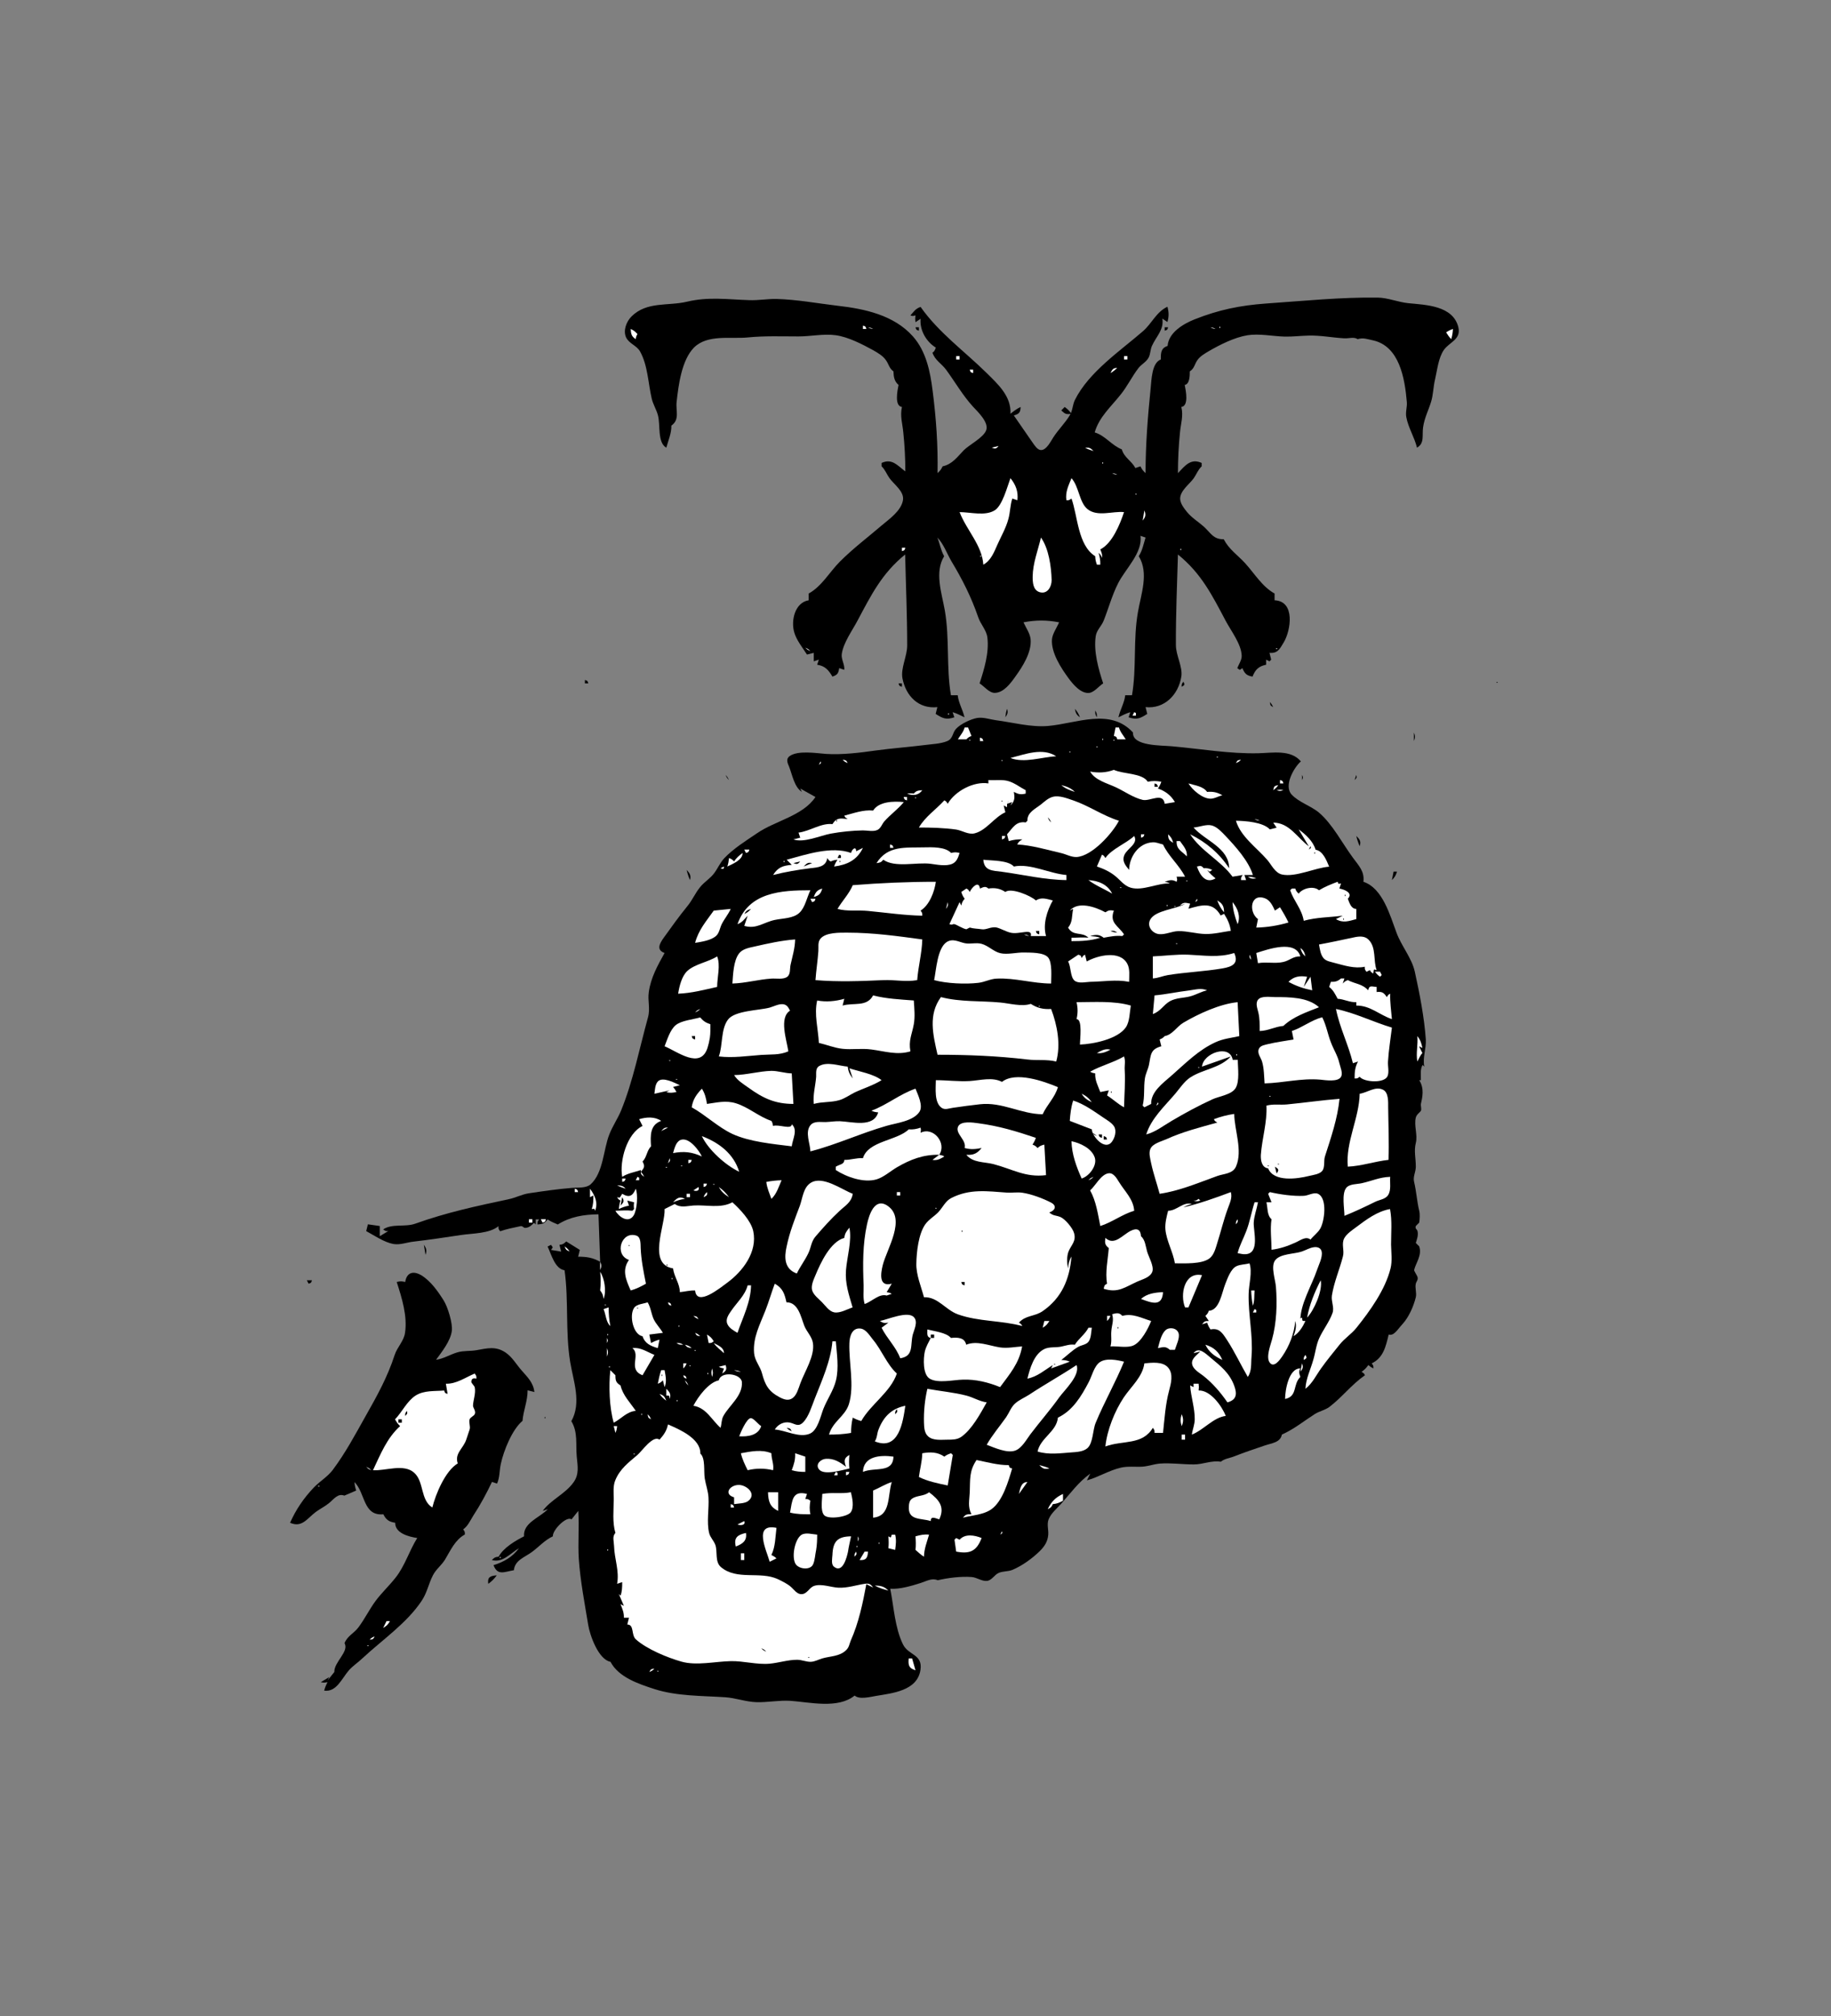 <?xml version="1.0" encoding="utf-8"?>
<!-- Generator: Adobe Illustrator 25.0.0, SVG Export Plug-In . SVG Version: 6.00 Build 0)  -->
<svg version="1.1" id="Слой_1" xmlns="http://www.w3.org/2000/svg" xmlns:xlink="http://www.w3.org/1999/xlink" x="0px" y="0px"
	 viewBox="0 0 1080 1189" style="enable-background:new 0 0 1080 1189;" xml:space="preserve">
<rect x="0" y="0" width="1080" height="1189" fill="#808080" stroke="none"/>
<style type="text/css">
	.st0{fill:#FFFFFF;}
</style>
<path d="M393,264c1.2-4.3,3.1-8.5,3-13c5.1-3.6,2.5-8.8,3.1-14c1.1-9.8,2.9-24.5,10.2-32c8-8,21.8-5,31.7-6c10.2-1,19.7-0.6,30-0.6
	c7.2,0,14.9-1.7,22-0.7c7.3,1,15.6,5.3,22,8.8c2.6,1.5,5.6,3.2,7.4,5.7c1.9,2.5,2,5,4.6,6.8c0.1,3.2,0.5,5.9,3,8
	c-0.7,3.5-2.5,12.4,2,13c-1.2,5.4,0.3,9.6,0.8,15c0.8,7.7,1.2,15.3,1.2,23c-4.8-3.6-7.8-7.8-14-5v2c2.2,2.1,2.9,4.5,4.6,6.9
	c2.6,3.7,8.9,7.9,8,13.1c-1.1,6.3-8.1,11.1-12.6,14.9c-8.4,7.2-16.7,13.4-24.6,21.3c-6,6-10.8,14.7-18.4,18.8v4
	c-8.1,1.3-10.6,11.9-8.5,19c1.3,4.5,4.9,9,7.5,13l4-1v5l3-1l-1,3c4.6,0.7,6.7,3.1,9,7c3-1,3.5-1.9,4-5l3,1c0.3-3.3-1.9-6.1-1.5-9.3
	c1-6.8,6.2-13.8,9.3-19.7c8.1-15.2,14.4-27.9,28.1-39c0.4,17.9,1.2,35.6,1.2,53.6c0,6.4-3.9,13.4-2.8,19.4c2,10.5,9.6,18.2,20.6,17
	l-1,4c4.2,2.7,6.2,3.6,11,2l-1-3c2.6,0.7,4.6,1.9,7,3c-1-4.5-3.5-8.4-4-13h-4c-2.8-16.5-0.7-33.3-3.6-50c-1.8-10.3-6.2-22.5-0.4-32
	c-2-3.5-2.5-7.3-4-11c3.7,3.8,5.6,9.4,8.3,14c6.5,10.8,11.7,21.1,15.8,33c1.4,4.2,4.9,7.6,5.4,12c1.1,8.9-1.9,18.7-4.6,27
	c2.7,1.7,5.7,5.7,9,5.6c5.3-0.1,9.4-5.8,12.1-9.6c4.2-5.8,9.7-14.3,9-22c-0.3-3.4-2.8-6.9-4.2-10c7.2-1.4,13.8-1.4,21,0
	c-1.3,3.1-3.9,6.7-4.2,10c-0.6,7.9,5.4,17,9.8,23c2.5,3.4,7.3,9.3,12.3,8.6c3-0.5,5.6-4,8.1-5.6c-2.8-8.5-5.7-18.8-4.4-27.8
	c0.5-3.6,3.4-5.9,4.7-9.2c2.9-7.3,4.9-14.9,8.5-22c4.2-8.4,14.6-18,13.2-28l3,1c-1.2,3.9-1.8,7.5-4,11c6.1,10,1.3,22.4-0.5,33
	c-2.9,16.3-0.7,32.8-3.5,49h-4c-0.5,4.6-3,8.5-4,13c2.4-1.1,4.4-2.3,7-3l-1,3c4.8,1.6,6.8,0.7,11-2l-1-4c11.1,1.2,19.4-7.3,21.1-18
	c0.9-5.8-3.2-12.4-3.2-18.6c-0.1-17.9,0.7-35.6,1.2-53.4c13.7,11.1,20,23.7,28.1,39c3.1,5.9,9.3,13.8,9.5,20.7
	c0.1,2.5-1.7,5-2.6,7.3c1.9,1.3,1.1,1.3,3,0c1.4,3.3,2.5,4.4,6,5c1.6-4.1,3.6-6.1,8-7v-3l2,1l1-1l-1-4c4.8,0.4,6-2.2,8.3-6
	c4.3-7,7.1-24.5-5.3-25v-4c-7.2-3.9-12-12-17.4-17.9c-4.6-5-9.3-7.9-12.6-14.1c-6.2,0.1-7.6-3.7-11.8-7.5c-3.3-2.9-7-5.1-9.8-8.5
	c-1.7-2.1-4.1-5.1-4.1-8c0.1-4.8,5.6-8.5,8.1-12.1c1.7-2.5,2.4-4.8,4.6-6.9v-2c-6.4-2.9-9.7,1.5-14,6c0-8.1,0.4-16,1.2-24
	c0.5-5.3,2.1-9.7,0.8-15c4.5-0.6,2.7-9.5,2-13c2.9-0.5,3-5.3,3-8c2.8-1.8,2.7-4.2,4.6-6.8c1.6-2.2,4.1-3.6,6.4-5
	c6.7-3.9,15.2-8.2,23-9.5c7-1.1,14.9,0.6,22,0.8c4.6,0.1,9.4-0.5,14-0.6c7.2-0.2,13.8,1.2,21,1.6c2.7,0.2,5.8-1,8,0.5
	c3.4-1,5.6,0,9,0.7c15.6,3.4,18.8,22.3,20,36.3c0.3,3-0.9,5.9-0.3,9c1.1,6.1,4.8,11.8,6.3,18c4.6-2.6,2.9-7.3,3.6-12
	c0.8-5.6,3.1-9.8,4.7-15c1.3-4.2,1.3-8.8,2.3-13c1.3-5.5,2-13,5.3-17.7c3.3-4.6,10.2-6.1,8.5-13.3c-3.1-12.8-19.2-13.2-29.5-14.2
	c-6-0.6-12-3.2-18-3.3c-22-0.3-44,2-66,3.5c-15.2,1.1-27.9,3.7-42,9.3c-6.8,2.7-15.4,7.8-16,15.7c-4,1.3-4,4.1-4,8
	c-5.3,1.9-5.5,11.9-6,17c-1.7,16.8-3,33.1-3,50c-1.6-1.5-2.1-2.1-3-4l-3,1c-2.3-4.3-6.6-6.1-8-11c-6.1-2.4-9.7-8.1-16-10
	c2.6-9.1,9.6-15.1,15.3-22.3c3.9-4.8,6.6-10.5,10.4-15.5c1.8-2.4,4.8-3.7,6.2-6.5c1-2.1,0.9-4.6,1.9-6.8c2.6-5.7,7.1-9.4,6.1-16l3,2
	c0.9-3.2,0.9-5.8,0-9c-6.5,3-9.1,9.7-14.3,14.3c-13.6,11.8-32.1,24.2-40.3,40.7c-1.4,2.9-1.3,6.3-3,9c-2.7,4.5-6.8,8.5-9.7,13
	c-1.5,2.3-4,7.5-7.2,7.5c-2.3,0-3.9-2.9-5.1-4.5L598,245c3.1-0.9,3.9-1.7,4-5c-2.3,1.1-4,2.4-6,4c0.6-10.2-7.3-17.4-14-24
	c-13.2-13-28.2-23.7-39-39c-3,1-4,2.8-6,5c1.5,0.5,1.3,0.4,3,0c-0.2,1.7-0.2,2.3,0,4l3-2c-0.6,6.7,3.3,13.5,9,17
	c-0.7,1.7-0.7,2.1-2,3c1.6,4.6,5.3,6.3,8.1,10.1c5.4,7.4,9.7,15,15.9,21.8c2.7,2.9,9.4,9.2,7.7,13.8c-1.6,4.4-9.9,8.5-13.2,11.8
	c-3.8,3.9-6.8,8.3-12.5,9.5c-0.9,1.9-1.4,2.5-3,4c0.3-16.5-0.8-32.2-2.9-48.6c-1.4-11.2-3.8-23.2-11.6-32
	c-11.2-12.6-28.5-16.3-44.5-18.1c-11.8-1.4-24.2-3.7-36-4c-5.3-0.1-10.6,0.9-16,0.7c-12.8-0.4-24.1-2.1-36.7,0.9
	c-11.3,2.7-23.7-0.3-32.8,8.7c-3,3-5.1,8.3-3.2,12.4c1.8,3.7,6.2,4.7,8.2,8.2c4.6,8.2,4.8,18.8,6.9,27.8c0.8,3.5,2.8,6.5,3.7,10
	C389.6,250.7,387.7,261,393,264 M698,184l1,1L698,184 M691,186l1,1L691,186z"/>
<path class="st0" d="M509,192v2h2C510.5,192.4,510.6,192.5,509,192 M719.3,192.7c-0.1,0.1-0.1,1.1,0.3,0.7
	C719.7,193.3,719.8,192.2,719.3,192.7 M512,193c1.2,0.7,1.5,0.7,3,1C513.8,193.3,513.5,193.3,512,193z"/>
<path d="M540,193c0.5,1.6,0.4,1.5,2,2v-2H540 M687,193v2c1.6-0.5,1.5-0.4,2-2H687z"/>
<path class="st0" d="M714,193c1.2,0.7,1.5,0.7,3,1C715.8,193.3,715.5,193.3,714,193 M372,194c0.2,3,0.5,4.4,3,6c0.2-1.5,0.2-1.6,1-3
	C374.5,195.4,373.9,194.9,372,194 M853,196c1,1.6,1.7,2.7,3,4c0.6-2.1,0.9-3.8,1-6C855.3,194.6,854.5,195,853,196z"/>
<path d="M428,200l1,1L428,200 M453,204l1,1L453,204 M775,204l1,1L775,204z"/>
<path class="st0" d="M562,206l1,1L562,206 M666,206l1,1L666,206z"/>
<path d="M470,207l1,1L470,207 M753,207l1,1L753,207z"/>
<path class="st0" d="M564,210v2h2v-2H564 M663,210v2h2v-2H663 M571,216l1,1L571,216 M655,220c1.6-0.8,2.6-1.9,4-3
	C656.6,216.9,656.1,217.9,655,220 M572,218c0.5,1.6,0.4,1.5,2,2v-2H572z"/>
<path d="M628,240l-2,2c2.2,2.2,3,2.5,6,2C630.7,242.2,629.8,241.3,628,240z"/>
<path class="st0" d="M632,255l1,1L632,255 M585,258l1,1L585,258 M643,258l1,1L643,258 M585,264c2,0.8,2.6,0.7,4-1L585,264 M640,264
	c1.6,0.9,3.2,1.4,5,2C643.1,264.1,642.7,263.9,640,264 M650.3,272.7c-0.1,0.1-0.1,1.1,0.3,0.7C650.7,273.3,650.8,272.2,650.3,272.7
	 M655,276l1,1L655,276 M656,279c1.2,0.7,1.5,0.7,3,1C657.8,279.3,657.5,279.3,656,279 M695,281l1,1L695,281 M596,282
	c-1.9,5.1-4.7,16-9.2,18.9c-5.7,3.6-14.4,1.1-20.8,1.1c4.2,10.8,13.3,19.6,14,31c4.5-2.4,6.4-7.5,8.4-12c2.2-4.9,5-9.7,6.4-15
	c1.1-4,1-8,2.3-12l3,1C600.7,290,599.2,285.9,596,282 M632,282c-1.8,4.5-3.7,8.1-3,13c1.8,0,1.5,0,3-1c3.7,10.2,3.7,27.6,14,34
	c0.1,2.1,0.3,3,1,5h2c0.1-2.5-0.3-4.5-1-7c1.2,1.2,1.5,1.6,2,3c0.3-2-0.2-3-1-5c7.1-3.6,11.6-14.8,14-22c-6.7-0.7-15.7,3-21.6-1.8
	C636.5,296.1,636.5,287,632,282 M558,291l1,1L558,291 M669.7,291.3c-0.4,0.4,0.6,0.4,0.7,0.3C670.8,291.2,669.7,291.3,669.7,291.3
	 M537,296l1,1L537,296 M675,301l-1,6C675.7,304.8,676,303.6,675,301 M674,311l1,1L674,311 M550,312l1,1L550,312 M673,313l1,1
	L673,313 M614,317c-1.8,7.7-4.8,15.1-4.9,23.1c0,3.3,0.2,7.9,4.1,9.1c4.7,1.4,7.1-3.3,7.1-7.1C620.1,334.2,618.6,323.4,614,317
	 M532,323v2c1.6-0.5,1.5-0.4,2-2H532 M696.3,323.7c-0.1,0.1-0.1,1.1,0.3,0.7C696.7,324.3,696.8,323.2,696.3,323.7 M578.3,327.7
	c-0.1,0.1-0.1,1.1,0.3,0.7C578.7,328.3,578.8,327.2,578.3,327.7z"/>
<path d="M533,349l1,1L533,349 M695,349l1,1L695,349z"/>
<path class="st0" d="M475,382c1.1,1,1.6,1.3,3,2C476.8,382.8,476.6,382.7,475,382 M752.7,382.3c-0.4,0.4,0.6,0.4,0.7,0.3
	C753.8,382.2,752.7,382.3,752.7,382.3z"/>
<path d="M345,401v2h2C346.5,401.4,346.6,401.5,345,401 M698,402c-1,1.5-1,1.2-1,3C698.8,404,699,403.8,698,402 M882.7,402.3
	c-0.4,0.4,0.6,0.4,0.7,0.3C883.8,402.2,882.7,402.3,882.7,402.3 M530,403c0.5,1.6,0.4,1.5,2,2v-2H530 M749,414c0.4,2.1,0.2,2,2,3
	C750.3,415.6,750,415.1,749,414 M594,418c-0.6,1.8-0.8,3.1-1,5C594.3,421.1,594.7,420.2,594,418 M634,418c0.5,2.5,0.9,3.5,3,5
	C636.2,420.9,635.5,419.7,634,418 M646,419c0,2.1,0,2.3,1,4C647,420.9,647,420.7,646,419z"/>
<path class="st0" d="M559.3,420.7c-0.1,0.1-0.1,1.1,0.3,0.7C559.7,421.3,559.8,420.2,559.3,420.7 M669,420l-1,2h2
	C670,420.1,670.3,420.6,669,420z"/>
<path d="M473,467l-1-2l9,5c-7.5,11.2-23.8,14-34.5,21.4c-6.5,4.4-13.9,9-19.3,14.7c-2.5,2.7-3.8,6-6,8.9c-2.3,3.1-5.8,5.1-8.2,8.1
	c-2.9,3.5-4.6,7.7-7.5,11.2c-4.9,6-9.5,12.4-14,18.7c-2.5,3.5-4.5,7.2,0.5,9c-4.1,7.3-8.1,14.5-9.3,23c-0.8,5.3,1,9.5-0.5,15
	c-5,18.1-8.8,37.7-15.9,55c-2,4.8-5,9.1-6.9,14c-3.5,8.8-3.5,22.6-11,29.4c-2.7,2.4-7.4,1.8-10.8,2.1c-8.7,0.7-16.9,1.9-25.6,3.2
	c-4.2,0.6-7.9,2.7-12,3.5c-18.9,4-36.9,7.9-55,14.4c-6.1,2.2-13.7-0.2-19,3.4c1.5,1,1.2,1,3,1l-5,3v-6l-7-1l-1,4
	c4.8,2.6,10.6,6.6,16,7.6c4,0.7,8.1-1,12-1.4c9.4-1.1,18.7-2.5,28-3.9c6.7-1,16.8-0.8,22-5.2c0,1.8,0,1.5,1,3c4.1-1.4,6.9-1.9,12-3
	c1.5-0.3,1.5,1.1,3,1c2.3-0.2,3.6-1.6,5-3l1,1v-3h2c-1,1.5-1,1.2-1,3c3-0.2,4.2-0.6,6-3c1.9,1.3,3.9,2.1,6,3c7.3-4.6,15.4-5.9,24-6
	l1,28c-4.5-2.5-8-3-13-3l1-4l-8-5c-1.7,1.5-1.8,1.7-4,2l1,4l-6-1c1.3-1.9,1.3-1.1,0-3l-2,1c2.3,4.9,4.3,13.1,10,14
	c2.5,17.9,0.4,36.1,3.3,54c1.9,11.5,6.8,24,0.7,35c4,6.6,2.5,13.7,3.2,21c0.5,5.4,1.5,10.2-1.8,14.9c-4.9,7-13.4,10.3-18.3,17l3-1
	c-4.7,5-14.7,8-14,16c-5.3,2.7-12.1,6.7-15,12c-2.3,0.3-2.3,0.4-4,2c6.5,1.7,10.7-3.8,16-7c-3.8,5.2-8.9,8.1-15,10
	c2.4,6.5,6.6,3.8,12,3c0.6-6,6.4-7.6,10.7-10.8c4.3-3.2,7.4-6.9,12.3-9.2c-0.3-3.7,8.1-12.2,11-10l4-5c0.6,9.4-0.3,19,0.3,28.4
	c0.9,12.9,3.4,25.8,5.5,38.6c1,6.4,6.1,20.7,13.2,22c4.7,9.1,16.7,13.1,26,16.1c13.1,4.2,28,3.9,41.7,4.8c6.1,0.4,12.1,2.7,18.3,2.9
	c6.7,0.2,13.2-1.2,20-0.8c11.6,0.8,28.2,4.9,38-3.1c2.8,2.5,9.1,0.8,12.7,0.2c9.5-1.6,24.2-3,26.1-15.2c1.5-9.5-7.1-8.6-10.3-15.2
	c-4.8-9.8-5.4-22.3-7.5-32.8c5.7,0.4,12.6-1.7,18-3.4c3.4-1.1,6.7-3.1,10-1.6c5.9-1.4,13.9-2.4,20-1.9c3,0.2,5.9,2.5,8.9,2.3
	c3-0.2,4.5-3.7,7.2-4.8c2.5-1,5.4-0.7,7.9-1.7c5.6-2.3,11.7-6.7,16-10.9c2.9-2.8,4.9-5.8,5.2-9.9c0.2-3-0.9-6,0.2-9
	c1.5-3.7,4.8-6.3,7.4-9.2c5.7-6.4,10.2-12.8,17.2-17.8l-2,4c6.8-1.9,13.1-5.9,20-7.5c4.3-1,8.7-0.3,13-0.6c3.4-0.3,6.6-1.5,10-1.8
	c6.7-0.5,13.3,0.5,20,0.5c5.6,0,10.4-2.5,16-1.6c2.3-1.9,5.3-2.1,8-3.2c6-2.4,11.9-4.3,18-6.4c4.1-1.4,9.1-1.7,10-6.4
	c7.3-3.3,12.7-7.8,19.4-12.1c2.7-1.7,6-2.3,8.6-4.2c7.5-5.7,13.2-13.3,21-18.7c-0.6-1.2-0.5-1-2-2c1.8-1.3,2.7-2.2,4-4
	c1.2,1,1.6,1.3,3,2c0-1.8,0-1.5-1-3c6.9-3.3,8.3-10,10-17c3.1,1,5.2-3,8-6c3.9-4.2,6.7-10.7,8-16c0.6-2.5-0.6-5.5,0-8
	c0.3-1.4,1.5-2.1,1-4c-0.1-0.5-2.1-3.6-2-4c0.9-4.1,4.8-8.7,3-14l-2-2c0.6-2.1,1.6-4.4,1-7c-0.3-1.2-1.6-1.3-1-3l2-2
	c0.3-1.9,0.5-5.2,0-7c-1.3-5.3-1.7-11.6-3-17c-0.8-3.1,1-5.8,1-9c0-5.3-1.2-9.1,0-14c1.2-4.7-1.2-10.3,0-15c0.5-1.9,2.5-3,3-4
	c0.5-0.9-0.2-2.9,0-4c0.8-3.6,2.2-9.1-1-14h1c0-3.1-0.5-6.5,1-9l1,1c-1.1-5.4,1.2-10.4,0.9-16c-0.9-13-3.7-27.3-6.5-40
	c-1.8-8.1-7.9-15.1-10.8-23c-3.8-10.1-8.1-26.2-19.5-30c0.7-6.2-2.7-9.4-6.2-14.2c-6.2-8.4-12-19.7-19.9-26.5
	c-4.7-4-12.1-6.2-16.3-10.8c-4.7-5.2,1.4-15.9,5.5-19.5c-5.9-7.1-16.8-5-25-4.8c-17,0.4-34.1-2.6-51-4.1c-6-0.6-23.6,0-23-8.1
	c-13.4-14.7-33.2-5.4-50-3.9c-10.1,0.9-21-2.1-31-3.4c-3.6-0.5-7.3-1.9-11-1.3c-3.8,0.7-9.7,3.5-12.4,6.4c-2.2,2.4-1.7,5.7-5.1,7.2
	c-4,1.7-9.4,1.8-13.7,2.4c-9.6,1.2-19.2,1.9-28.8,3.2c-9,1.3-19.9,2.6-29,2c-5.7-0.4-16.8-2.3-21.7,1.4c-2.1,1.6-1.1,4-0.2,6
	C467.3,456.8,468.5,464.2,473,467z"/>
<path class="st0" d="M569,429c-0.8,2.8-2.5,4.5-4,7h5c1.2-1.2,1.4-1.3,3-2l-2-5H569 M658,429l-1,5c1.6,0.5,1.5,0.4,2,2h5
	c-1.5-2.5-3.2-4.2-4-7H658z"/>
<path d="M834,432v5C834.8,435,834.8,434,834,432z"/>
<path class="st0" d="M575,434l1,1L575,434 M653,434l1,1L653,434 M578,435v2h2C579.5,435.4,579.6,435.5,578,435 M588,435l1,1L588,435
	 M650.3,435.7c-0.1,0.1-0.1,1.1,0.3,0.7C650.7,436.3,650.8,435.2,650.3,435.7 M571.7,436.3c-0.4,0.4,0.6,0.4,0.7,0.3
	C572.8,436.2,571.7,436.3,571.7,436.3 M575,436l1,1L575,436 M653,436l1,1L653,436 M656.7,436.3c-0.4,0.4,0.6,0.4,0.7,0.3
	C657.8,436.2,656.7,436.3,656.7,436.3 M602,438l1,1L602,438 M645,438l1,1L645,438 M646.7,440.3c-0.4,0.4,0.6,0.4,0.7,0.3
	C647.8,440.2,646.7,440.3,646.7,440.3 M606,441l1,1L606,441 M634,442l1,1L634,442 M596,447c8.1,3.2,18.6-0.6,27-1
	C615,440.7,604.6,444.8,596,447 M626,443l1,1L626,443 M630.7,443.3c-0.4,0.4,0.6,0.4,0.7,0.3C631.8,443.2,630.7,443.3,630.7,443.3
	 M653,443l1,1L653,443 M511,446l1,1L511,446 M717.7,446.3c-0.4,0.4,0.6,0.4,0.7,0.3C718.8,446.2,717.7,446.3,717.7,446.3 M593,447
	l1,1L593,447 M497,448c1.2,1.2,1.4,1.3,3,2C499,448.2,499.1,448.4,497,448 M590.7,448.3c-0.4,0.4,0.6,0.4,0.7,0.3
	C591.8,448.2,590.7,448.3,590.7,448.3 M729,450c1.6-0.7,1.8-0.8,3-2C729.9,448.4,730,448.2,729,450 M484,449l-1,2
	C484.3,450,484.4,450.3,484,449 M744,449l1,1L744,449 M657,454c-4.5,1.7-9.3,1.9-14,1c2.9,5.1,9.8,6.8,15,9.2
	c5.2,2.4,10.4,6.2,16,7.5c4.3,1,12-4.7,13,2.3l6-1c-2.3-4-5.7-6.5-10-8c1-1.5,1.4-2.3,2-4c-2.9-0.5-5.1-0.6-8,0
	C673.7,455.8,662.7,456.6,657,454 M723,454l1,1L723,454 M747,454l1,1L747,454z"/>
<path d="M428,457c0.7,1.6,0.8,1.8,2,3C429.3,458.6,429,458.1,428,457z"/>
<path class="st0" d="M516,457l1,1L516,457z"/>
<path d="M768,457v3C768.7,458.4,768.7,458.6,768,457 M800,457l-1,3C800.3,458.6,800.4,458.8,800,457z"/>
<path class="st0" d="M513,458l1,1L513,458 M578,459l1,1L578,459 M505,460l1,1L505,460 M583,460v2c-8.6-1.4-19.7,4.5-24,12
	c-1-1.5-0.8-1.4-2-2c-5,5.5-11.2,9.5-15,16c7.1,0,15,0.2,22,1.2c3.7,0.6,7.2,3.2,11,2.2c6.9-1.8,11.4-9.4,18-12.4l-1-4l2,1
	c0-2.1-0.1-2.3,1-4l-1,2l3-1l-1,2c2.6-2.6,2.6-4.4,2-8c2.8,1.4,4,1.7,7,1v-2c-3.3-1.7-6.4-4.2-10-5.3C591.2,459.5,587,460.3,583,460
	 M755,460v2h2C756.5,460.4,756.6,460.5,755,460 M737,461l1,1L737,461z"/>
<path d="M681,462v2h2C682.5,462.4,682.6,462.5,681,462z"/>
<path class="st0" d="M701,462c2.3,3.8,8.1,8.9,12.9,9c2.3,0.1,4.8-1.5,7.1-2c-3-1.8-5.5-2.3-9-2C709.6,463.6,704.9,463.2,701,462
	 M626,463c2.4,2.1,5,3,8,4C631.6,464.7,629.3,463.8,626,463 M751,466c1.5-1.1,1.9-1.5,3-3C751.6,463.5,751.5,463.6,751,466 M749,464
	l1,1L749,464 M546,465l1,1L546,465 M753,466c1.8,0.6,2.1,0.5,4,0C755.3,465.6,754.8,465.7,753,466 M488,466l1,1L488,466 M539,468
	c-1.7-0.2-2.3-0.2-4,0c3.5,1.4,6.8,1.1,9-2C541.6,466.2,540.5,466.2,539,468 M757,467l1,1L757,467 M606,484l-1,1
	c-5.7-0.9-7.6,3.2-11,7l1,4c2.8-0.8,5.1-1.1,8-1c-1.7,1.1-2.1,1.3-3,3c8.4,0.4,17.8,3.2,26,5.1c3,0.7,5.8,2.4,9,2.3
	c9.1-0.5,21.1-13.9,25-21.4c-9.4-2.9-17.6-8.8-27-12c-3.6-1.2-8.2-3.1-12-2.1c-2.7,0.7-4.9,2.8-7,4.5
	C610.4,477.2,605.9,479.1,606,484 M533,470c0.5,1.6,0.4,1.5,2,2v-2H533 M539.7,470.3c-0.4,0.4,0.6,0.4,0.7,0.3
	C540.8,470.2,539.7,470.3,539.7,470.3 M721,470l1,1L721,470 M724,470l1,1L724,470 M726,470l1,1L726,470 M515,478
	c-5.8-0.6-11.5,1.6-17,3c0.6,1.2,0.5,1,2,2c-4.3-0.4-6.5-1-9,3c-6.6-0.8-13.3,4.2-20,5l1,3l-4,1c6.1,2.2,15.7-2.2,22-3.4
	c6-1.1,12.9-1.8,19-1.9c2.7,0,6.1,0.9,8.6-0.3c2-1,2.6-3.4,4-5c3.5-4,8.1-7.2,11.5-11.4C527.1,472.4,518.4,472.6,515,478z"/>
<path d="M590.7,472.3c-0.4,0.4,0.6,0.4,0.7,0.3C591.8,472.2,590.7,472.3,590.7,472.3z"/>
<path class="st0" d="M694,476l1,1L694,476z"/>
<path d="M508,480l1,1L508,480 M501,481l1,1L501,481 M618,482c0.7,1.6,0.8,1.8,2,3C619.3,483.4,619.2,483.2,618,482 M493.3,483.7
	c-0.1,0.1-0.1,1.1,0.3,0.7C493.7,484.3,493.8,483.2,493.3,483.7z"/>
<path class="st0" d="M740,483c1.2,0.7,1.5,0.7,3,1C741.8,483.3,741.5,483.3,740,483 M729,484c2.8,9.4,12.3,15.9,18.5,23.1
	c2.5,2.9,4.5,7.6,8.6,8.6c8.2,1.8,19.5-4,27.9-4.6c-1.6-3.8-3.7-9.3-8-10c-1.5-5-5.8-9-10-12l6,10c-7.1-5.4-11.5-13.9-21-14l2,3
	l-4,1C745,484.8,734.6,484.1,729,484 M704,488c6.8,7.8,20.9,11.9,21,24c-5.7-8.7-13.6-15.4-23-20c6.5,10,17.9,15.4,25,25l6-1
	c-1,1.5-1,1.2-1,3h3l-1-3h5c-2.4-8.1-10.3-16.9-16.1-23c-2.1-2.2-5-5.4-8.1-6.2C711.5,485.9,707.4,487.8,704,488z"/>
<path d="M516,488l1,1L516,488z"/>
<path class="st0" d="M673,492v2c1.6-0.5,1.5-0.4,2-2H673 M689,492c0.1,2.9,0.5,3.6,3,5C691.3,494.6,690.8,493.7,689,492 M591,493v2
	c1.6-0.5,1.5-0.4,2-2H591 M669,493c-5,4.6-13.3,7.6-17,13c-1-1.5-0.8-1.4-2-2l-3,7c3.9,1.3,7.6,3,10.8,5.6c3,2.4,5.3,5.8,9.2,6.9
	c7.1,2,15.6-2.8,23-2.5c-1.2-0.7-1.5-0.7-3-1c2.8-1,4.4-1.5,7,0c0.5-1.5,0.4-1.3,0-3h5c-3.5-6.9-9.8-12.1-13-19
	c-1.9-0.4-4-1.4-6-1.3c-8.6,0.4-13.9,8.8-14,16.3c-2.3-2.8-4.4-5.3-2.7-9C665.2,500.1,671.5,497.5,669,493z"/>
<path d="M800,493c0.5,2.1,1.1,4,2,6C802.9,496.2,802.1,495,800,493z"/>
<path class="st0" d="M598,496l1,1L598,496 M694,496c-0.2,5,3,5.8,6,9c0.5-3.6-2-6.1-4-9H694 M525,498v2h2
	C526.5,498.4,526.6,498.5,525,498 M517,509c2.1-0.3,2.7-0.4,4-2c7,4.9,19.7,1.3,28,2.4c3.7,0.5,9.1,1.6,12.7,0
	c2.7-1.2,3.5-3.9,4.3-6.4c-2.2-0.5-2.8-0.5-5,0c-3.4-3.7-11.3-3.4-16-3.3C534.3,500,523.6,498.4,517,509z"/>
<path d="M773,499l-1,2C773.3,500,773.4,500.3,773,499z"/>
<path class="st0" d="M502,503c-11.6-4.2-26.4,0.9-38,4l3,3c-5.2,0.5-8.1,1.4-11,6c7.1-1.8,14.7-3.1,22-4c4.7-0.5,9.1-0.8,10-6
	c1,1.5,0.8,1.4,2,2c1.7-0.7,2.2-0.8,4-1c-1,1.5-1.4,2.3-2,4c7.6-1,13.5-3.7,17-11l-4,2C505,498.8,502.5,500.7,502,503 M656,500l1,1
	L656,500z"/>
<path d="M697,500l1,1L697,500z"/>
<path class="st0" d="M439,501l1,2c1.6-0.5,1.5-0.4,2-2H439z"/>
<path d="M714,502l1,1L714,502 M775.3,502.7c-0.1,0.1-0.1,1.1,0.3,0.7C775.7,503.3,775.8,502.2,775.3,502.7z"/>
<path class="st0" d="M438,503c-2.1,1.6-3.6,2.8-5,5c-1.2-1.2-1.6-1.5-3-2c-0.2,1.9-0.4,3.2-1,5C432.3,509.4,438.1,507.1,438,503z"/>
<path d="M495,504l-1,2h2C496,504.1,496.3,504.6,495,504z"/>
<path class="st0" d="M462.3,507.7c-0.1,0.1-0.1,1.1,0.3,0.7C462.7,508.3,462.8,507.2,462.3,507.7z"/>
<path d="M495.3,507.7c-0.1,0.1-0.1,1.1,0.3,0.7C495.7,508.3,495.8,507.2,495.3,507.7z"/>
<path class="st0" d="M580,507c0.5,6.6,5.4,6.4,11,7.1c12.4,1.7,25.5,4.8,38,4.9v-3c-9.9-0.8-21.3-7-31-5
	C594.7,507.2,584.9,507.6,580,507z"/>
<path d="M468,509c2,0.8,2.6,0.7,4-1L468,509 M474,511l5-2C476.5,508.4,475.8,509.2,474,511 M480,509l1,1L480,509z"/>
<path class="st0" d="M706,511c1.8,5.2,5.2,10.4,11,7c-2-1.6-3.5-3-5-5c1.9,1.3,1.1,1.3,3,0c-1.8-0.9-3-1.1-5-1
	C708.6,510.4,708.2,510.5,706,511 M427,511l-2,1C426.5,512.6,427.1,512.6,427,511z"/>
<path d="M405,513c0.5,2.1,1.1,4,2,6C407.7,516.3,406.9,515,405,513 M822,514l-1,5c1.7-1.7,2.3-2.7,3-5H822z"/>
<path class="st0" d="M736,517c2,1.3,2.6,1.3,5,1C739.2,517.2,738,517.1,736,517 M503,522c-2.2,5.2-6.2,9.2-9,14
	c5.8,1.6,12,0.6,18,1.2c10.7,1,21.2,2.6,32,2.8c0-1.8,0-1.5-1-3c5.2-3.2,8.2-11.1,9-17C535.5,520,519.4,520.7,503,522 M642,519
	c4,3.1,9.5,5.3,14,8C653.3,521.5,647.9,519.4,642,519 M699.7,519.3c-0.4,0.4,0.6,0.4,0.7,0.3C700.8,519.2,699.7,519.3,699.7,519.3
	 M778,525c-3.2-2.8-9.7-1.2-12,2c-1.2-1.2-1.5-1.6-2-3h-2l-1,1c2.2,6.5,6.8,10.9,8,18c7.5-2.1,15.3-2,23-3l-4,2
	c4.1,2.5,7.6,1.2,12,0v-6c-3,0-4-3.4-5-6c3.3-3.4-2-5.5-5-6l1-3c-1.7,0.2-1.5,0.5-2-1C785.2,521.4,781.5,522.9,778,525 M572,526
	c-1-1.5-0.8-1.4-2-2l-3,2c0.6,1.8,0.9,2.5,2,4c-1.3,1.6-1.5,2-2,4l-1-2l-6,13c2.1,0.7,1.5-0.2,3,0c1.1,0.2,5,2.7,7,3l2-1
	c2.5,0.7,4.4,0.6,7,1c2.8,0.5,5.7-1.8,9-1c2.6,0.7,5.4,2.4,8,3c5.2,1.3,13.2-2.9,12,2h9c-2-6.9,0.6-15,4-21c-3.7-0.9-6.7-2.1-10,0
	c-3-2.8-14.6-7.7-18-5c-3.2-2.1-6.3-2.6-10-2c-1.8-1.6-2.8-0.9-5,0C577.4,519,573.2,523.3,572,526 M571,522l1,1L571,522 M768,522
	l1,1L768,522 M660.7,523.3c-0.4,0.4,0.6,0.4,0.7,0.3C661.8,523.2,660.7,523.3,660.7,523.3 M480,529c3.1-0.9,4.1-1.9,5-5
	C482,524.9,481.1,526,480,529 M435,545c2.8-1,4-2.9,6-5l-2,6c7.2,2.1,11.3-2.1,18-3.5c4.6-1,10.9-0.8,14.5-4.2
	c3.4-3.1,4.5-9.3,6.5-13.3C460.5,525,441.6,526.2,435,545z"/>
<path d="M792,525l1,1L792,525 M569,526l1,1L569,526 M793.3,527.7c-0.1,0.1-0.1,1.1,0.3,0.7C793.7,528.3,793.8,527.2,793.3,527.7z"/>
<path class="st0" d="M742,542l-1,5c6.3-0.1,13-1.2,19-3c-1.5-3.1-3.2-6.1-5-9l-3,2c-1.2-2.6-2.7-5.9-5.5-7.1
	C737.6,526.2,736.2,537.7,742,542 M478,530l1,2c1.6-0.5,1.5-0.4,2-2H478 M706,530l-1,2C706.3,531,706.4,531.3,706,530 M718,531
	c1,2.7,2.1,4.8,4,7C722,534.5,721.1,532.8,718,531 M797,531l1,1L797,531 M559,532l-1,4C559.1,534.4,559.4,533.9,559,532 M696,534
	l3-1c-5.2,3.2-17.6,3.7-20.6,9.4c-2.1,4.1,1.6,8.3,5.6,8.5c3.8,0.2,7.2-1.7,11-1.8c5.4-0.1,10.7,1.6,16,1.7c5,0.1,10.1-1.2,15-1.9
	c-0.6-3.9-1.9-6.7-4-10l-2,1c-4.7-8.3-11.2-6.2-19-4l1-3C699.3,532.3,697.9,531.9,696,534 M727,532c0.2,4.6,1.4,8.7,3,13
	C731.9,540.4,730.1,535.7,727,532 M631,537l2-1c-0.9,4-0.2,7.8-3,11c3,5.4,8.2,2.2,12,6c-3.3-0.4-6.6,0-10,0v2c6,0,11.2-0.2,17-2
	c-2-0.7-3.9-0.8-6-1c3.3-0.9,5.3-1.1,8,1c3.8-0.7,7.2-1.4,11-1l1-1c-3.5-5.2-8.7-6.7-6-14c-2.4-0.3-3-0.3-5,1
	C646.1,534.8,636,531.3,631,537 M688.3,533.7c-0.1,0.1-0.1,1.1,0.3,0.7C688.7,534.3,688.8,533.2,688.3,533.7 M798,533l1,1L798,533
	 M692.7,534.3c-0.4,0.4,0.6,0.4,0.7,0.3C693.8,534.2,692.7,534.3,692.7,534.3 M685,535l1,1L685,535 M421,537c-4.4,6.2-9,11.4-11,19
	c3.8-0.6,9.4-1.4,12.4-4.1c1.9-1.7,2.2-4.7,3.3-6.9c1.6-3.2,3.9-5.8,5.3-9L421,537z"/>
<path d="M439,539c1.9-0.9,2.5-1.4,4-3C440.7,536.7,440.2,537,439,539z"/>
<path class="st0" d="M557,537l1,1L557,537z"/>
<path d="M754,537l1,1L754,537 M792.3,541.7c-0.1,0.1-0.1,1.1,0.3,0.7C792.7,542.3,792.8,541.2,792.3,541.7 M445,545l1,1L445,545
	 M632,548l1,1L632,548 M655,549c1.5,0.7,2.3,0.8,4,1C657.2,548.8,657.2,548.8,655,549 M611,549c0.5,1.6,0.4,1.5,2,2v-2H611z"/>
<path class="st0" d="M481,578c13.5,1.1,26.5,0.6,40,0c6.8-0.3,13.2,1.2,20,0c0.6-8,2.8-16,3-24c-14.7-2-29.1-4-44-4
	c-4.5,0-12.9-0.3-16.1,3.6c-1.7,2.1-1,5-1.2,7.4C482.3,566.6,481.4,572.3,481,578z"/>
<path d="M652,550l1,1L652,550z"/>
<path class="st0" d="M602,551l1,1L602,551 M604,551c1.2,0.7,1.5,0.7,3,1C605.8,551.3,605.5,551.3,604,551 M778,557
	c0.5,2.7,0.9,6.2,2.9,8.3c1.6,1.6,4.1,1.9,6.1,2.5c5.8,1.5,12,3.6,18,2.3c0,1.8,0,1.5,1,3l2-1c0.8,1.3,0.7,1.2,2,2
	c0.5-2.9,0-2.5,2-2c-2.1-5.6-0.1-13.2-4.7-17.9c-2.2-2.3-5.4-2.1-8.3-1.5C791.9,554.2,785.1,555.7,778,557 M432,580
	c7.7-0.2,15.3-2.4,23-2.9c2.7-0.2,7.1,0.7,9.4-1.1c2-1.6,1.4-4.8,1.9-7c1.1-5.1,2.6-9.7,2.7-15c-8.1,0.6-16.1,2.4-24,4.2
	c-3.2,0.7-7.1,1.4-9.1,4.1C432.6,566.6,432.4,574.8,432,580 M551,578c7.3,2,18.5,2.5,26,1.6c3.8-0.4,7.2-2.4,11-2.5
	c10.7-0.5,21.3,2.9,32,2.9c0-3.9,0.8-12.3-1.8-15.4c-2.7-3.1-10.4-2.8-14.2-2.9c-4.3-0.1-9.9,1.4-14,0.4c-3.9-0.9-7-4.4-11-5.5
	c-3.3-0.9-6.7,0.3-10-0.4c-3.7-0.8-7-3-10.7-0.6C552.9,559.3,552.2,572,551,578 M663,555l1,1L663,555 M683,556l1,1L683,556
	 M693.7,556.3c-0.4,0.4,0.6,0.4,0.7,0.3C694.8,556.2,693.7,556.3,693.7,556.3 M700,556l1,1L700,556 M741,562l1,6
	c4.9-0.9,10.2,0.4,14.9-0.7c4-0.9,5.7-3.4,10.1-3.3C764.1,554.1,748.2,559.7,741,562 M767,559c0.7,2.3,1.2,3.5,3,5
	C769.4,561.6,769,560.5,767,559 M680,564v13c3.2-0.2,5.9-1.5,9-2c10.5-1.7,21.4-2.1,32-3.9c5.9-1,9.8-2.9,7-9.1
	c-9.2,2.9-17.6,1.4-27,1C694,562.7,687,563.7,680,564 M636,563l-6,4c1.8,3.1,1.2,8.9,3.7,11.2c2.2,2,6.6,0.9,9.3,0.8
	c7.8-0.1,15.2-1.5,23,0c0-3.4,0.6-7.6-1.1-10.7c-4.4-8.1-17.5-4.9-23.9-1.3l-1-4c-1.2,0.6-1,0.5-2,2
	C637.5,563.4,637.6,563.5,636,563 M737,563c0,1.8-0.1,1.6,1,3C737.7,564.5,737.7,564.2,737,563 M423,564c-5.3,3.4-13,4.4-17.6,8.6
	c-3.3,3.1-4.7,9-5.4,13.4c7.9-0.3,15.4-2.3,23-4C423,576.4,425.1,569.2,423,564z"/>
<path d="M487,564l1,1L487,564z"/>
<path class="st0" d="M737,567l1,1L737,567z"/>
<path d="M808,571l1,1L808,571z"/>
<path class="st0" d="M811,573c1.1,1.5,1.5,1.9,3,3l1-1l-1-2H811 M760,579c4.5,2.5,9,4,14,5l-1-8l-4,6l2-6
	C766.7,575.3,763.1,575.8,760,579 M791,577c-2,1.7-3.4,2.1-6,2l-1,3c2.5,2,3.5,4.2,5,7c3.8,0.2,7.1,2.2,11,2v2
	c8.2-0.1,13.6,5.5,21,8c-0.4-5-1.2-10-1-15c-1.2,0.6-1,0.5-2,2c-1.8-2.7-2.8-3.3-6-3v-3c-2.9-0.1-4.3-1.3-5,2c-3.5-3.9-7.6-3.7-12-6
	c-1.4,0.5-1.8,0.8-3,2l1-3H791 M681,587l-1,11c4.7-1.7,6.1-5.3,10.1-7.6c3.7-2,7.9-1.8,11.8-2.8c3.5-0.9,6.5-2.8,10.1-3.6
	c-3.6-1.5-6.9-0.4-10.7,0.1C694.5,584.9,687.8,586.4,681,587 M515,587c-3.7,7-11.5,4.1-18,6l1-4c-5.2,1.5-10.7,2-16,1
	c-1.9,8.2,0.6,16.7,1,25c4.7,1.1,9.2,3,14,3.5c5.6,0.6,11.2-0.4,17,0.4c7.8,1,15.1,3.5,23,1.1c-1.2-6.5,0.9-9.9,2-16
	c0.8-4.4,0.3-9.5,0-14C531.2,589.4,522.6,589,515,587 M665,587l1,1L665,587 M555,588c-7.6,10.4-4.7,22.1-2,34
	c17.9,0,35.3,0.7,53,2.8c5.7,0.7,11.3-0.2,17,1.2c2.8-10,0.6-21.5-3-31c-4.6,0.3-8.1-0.5-12-3c-5.3,1.8-12.5-0.3-18-0.8
	C578.4,590.1,566.4,591,555,588 M743,608c5-0.1,9.1-2.6,14-3c5.8-5.5,13.7-8.1,21-11c-6.5-6-17.6-6-26-6c-2.7,0-8.1-0.9-10,1.6
	c-1.6,2.1-0.3,5.2,0.2,7.4C743.1,600.6,743,604.3,743,608 M424,623c8.4,1,16.7-0.3,25-0.9c5.7-0.4,10.7,0.2,16-2.1
	c-1-6.7-5.6-19.9,1-24c-1-1.8-1.7-3.5-4.1-3.8c-2.5-0.3-5.5,1.3-7.9,2c-6.3,1.7-20.8,1.7-24.7,7.2C425.1,607.2,426.4,616.4,424,623
	 M635,591c0.8,3.6,0.8,6.4,0,10c3.6,0,2,11.6,2,15c7.9-0.3,22.3-3.2,27.1-10.2c2.3-3.5,2.2-8.8,2.9-12.8
	C657.2,590.1,645.2,591,635,591 M687,611c-1.2,1.2-1.4,1.3-3,2l1,4c-6.6,1.8-6.1,5.1-7.3,11c-0.6,2.8-2,5.2-2.4,8
	c-0.8,5.4,0,10.7-1.3,16l1,1l4-2c-0.2-7.2,7-12.3,12-16.7c8.2-7.2,15.9-15.1,26-19.7c4.6-2.1,9.2-2.5,14-3.6l-1-20
	c-10.4,1-23,6.8-32,12.1C694,605.5,691.7,610.1,687,611z"/>
<path d="M768,591l1,1L768,591z"/>
<path class="st0" d="M612.7,593.3c-0.4,0.4,0.6,0.4,0.7,0.3C613.8,593.2,612.7,593.3,612.7,593.3 M410,597c1.6-0.7,1.8-0.8,3-2
	C411.4,595.7,411.2,595.8,410,597 M788,595c2.2,11.1,7.4,21.1,10,32l3-1c-1.8,3.4-2,6.2-2,10c1.8,0,1.5,0,3-1
	c2.5,3.2,14.4,4,16.4-0.3c1.1-2.5,0.1-6,0.3-8.7c0.4-6.7,1.5-13.3,2.3-20C810,602.7,799.2,597.3,788,595 M407,596l1,1L407,596
	 M392,617c7.7,3.2,21.1,13.8,25.3,1c0.6-1.9,1.1-4,1.4-6c0.4-2.6,0.3-5.3,0.3-8c-2.7-0.9-4.1-1.8-6-4c-4.2,1.2-11.2,1.8-14.5,4.6
	C395.2,607.4,393.6,613,392,617 M762,608l1,5c-5,0.9-10,1.5-15,2.7c-1.9,0.5-4.5,0.8-5.4,2.7c-1.3,2.7,1.1,5.2,1.8,7.6
	c1.2,3.9,1.2,8.8,1.5,12.9c11.2-0.3,21.6-3.2,33-2.2c2.9,0.3,9.9,1.4,11.9-1.4c1.6-2.2-0.3-6.1-0.8-8.4c-1-4.4-3.3-7.8-4.9-12
	c-2-5-2.7-10.1-5.2-15C773.6,601.5,768.3,605.9,762,608z"/>
<path d="M408,611c0.5,1.6,0.4,1.5,2,2v-2H408z"/>
<path class="st0" d="M836,611c0.5,5.1-0.9,9.9,0,15c1-1.7,1.6-3.6,3-5l-2-4l2,1C838.4,615.2,837.8,613.2,836,611 M647,621
	c3,0.4,5.3-0.6,8-2C651.9,618.2,649.7,619.5,647,621 M709,629l17-6c-6.5,7-16.1,7.4-23.8,12.3c-3.6,2.3-6.3,6.5-9,9.7
	c-6.3,7.4-14.2,14.6-17.1,24c5.4-1.4,10.2-5.2,15-8c7.8-4.6,15.7-8.9,24-12.7c3.9-1.8,11.3-2.7,13.7-6.6c2.5-4.2,1.3-11.9,1.3-16.7
	h-3C725.4,615.4,709.6,621.1,709,629 M729.3,621.7c-0.1,0.1-0.1,1.1,0.3,0.7C729.7,622.3,729.8,621.2,729.3,621.7 M663,623
	c-6.4,3.7-13.6,5.4-20,9c1.2,0.7,1.5,0.7,3,1c-0.2,4.2,1.6,7.2,3,11l5-1l-1,3c3.5,2.2,6.4,5.1,10,7c0.2-7.5,0.8-14.5,0.4-22
	C663.2,628.2,664,625.7,663,623z"/>
<path d="M710,624l1,1L710,624z"/>
<path class="st0" d="M394.7,625.3c-0.4,0.4,0.6,0.4,0.7,0.3C395.8,625.2,394.7,625.3,394.7,625.3 M480,651c5-1.4,10.2-0.8,15-2.2
	c3.2-0.9,6-3,9-4.5c5.3-2.5,11-4.2,16-7.3c-4.7-3.7-13.2-5.1-19-7l2,6c-1.8-2.4-2.6-4-3-7c-5-0.4-11.9-3.1-16.7-0.4
	c-2.4,1.3-1.8,4.1-1.9,6.4C481,640.4,479.4,645.6,480,651 M706.7,629.3c-0.4,0.4,0.6,0.4,0.7,0.3
	C707.8,629.2,706.7,629.3,706.7,629.3 M433,634c2,3.2,5.2,5.1,8.3,7.3c8.8,6.4,15.9,9.7,26.7,9.7l-1-18c-4.1-0.1-8-1.5-12-1.5
	C447.6,631.7,440.4,633.9,433,634 M591,638c-5.7-3-12.7-0.9-19-0.5c-6.5,0.4-13.4-0.5-20-0.5c0,4.7-1.1,13.1,3.4,16.3
	c2,1.4,4.4,0.3,6.6,0c5.2-0.8,10.8-1.5,16-2.1c13.1-1.5,24.2,5.8,37,5.9c2.6-5.7,7.2-9.8,9-16C615.6,637.6,599.1,631.7,591,638
	 M386,645l9-2l-2,1c2.2,0.7,3.7,0.4,6,0c-0.7-1.4-1-1.8-2-3l4-1c-3-1.4-10.2-5.3-13-2.2C386.4,639.5,386.3,642.8,386,645
	 M398.7,636.3c-0.4,0.4,0.6,0.4,0.7,0.3C399.8,636.2,398.7,636.3,398.7,636.3 M375,638l1,1L375,638z"/>
<path d="M700,640l1,1L700,640z"/>
<path class="st0" d="M414,642c-3.2,3.4-5.3,6.3-6,11c8.3,4.6,15.5,11.7,24,15.7c10.2,4.7,23.9,5.9,35,7.3c0.5-4.3,3.8-9.7,0-13
	c0,3.4-7.9-0.2-11,1c-0.3-1.5-0.3-1.8-1-3c-7.3-2.4-13.5-8.1-21-10.4c-6-1.8-11.1-0.4-17,0.4C416.5,647.7,415.8,644.8,414,642
	 M514,655c1.5,0.7,2.3,0.8,4,1c-2.8,9.2-15.3,5.5-22.6,5.2c-2.8-0.1-5.6,0.4-8.4,0.5c-3,0.1-6.8-0.8-9,1.9c-3.3,4.1-0.1,10.8,0,15.4
	c15.4-4,29.7-10.7,45-15.1c5.9-1.7,15.6-2.7,19.3-8.2c2.4-3.6-0.9-10.1-2.3-13.7C530.7,645.2,523.2,651.6,514,655 M684,642l1,1
	L684,642 M802,645c-0.3,14.5-8.4,28.6-7,43c8.3-0.4,15.8-3.1,24-4c0.4-10.3-0.1-20.7-0.2-31.1c0-3.1,0.3-8.7-3.1-10.3
	C811.2,640.4,806.4,644.4,802,645z"/>
<path d="M655.3,643.7c-0.1,0.1-0.1,1.1,0.3,0.7C655.7,644.3,655.8,643.2,655.3,643.7z"/>
<path class="st0" d="M638,645c1.6,2.6,3.3,3.7,6,5C642.2,647.6,640.8,646.3,638,645 M673,645l1,1L673,645 M748.7,646.3
	c-0.4,0.4,0.6,0.4,0.7,0.3C749.8,646.2,748.7,646.3,748.7,646.3 M747,652c0.5,9.7-2.6,19.4-3.3,29c-0.2,3.5,0.7,7.6,4.3,8
	c3.3,8.2,17.2,6.2,24,4.5c2.4-0.6,6.4-1,8-3.1c1.6-2.2,0.7-5.9,1.5-8.4c3.5-10.9,7.5-22.5,8.6-34c-10.4,0.8-20.6,2.3-31,3.3
	C754.8,651.7,751.3,650.9,747,652 M633,649c-1.3,4.1-1.7,7.8-2,12l13,5c0.2,4.2,7.6,12.6,11.7,7.5c1.9-2.4,3.1-6.6,1.4-9.3
	c-1.4-2.1-4-3.6-6.1-5C645.5,655.5,639.4,651,633,649 M683,650l-1,2C683.3,651,683.4,651.3,683,650 M716,660c0.6,1.2,0.5,1,2,2
	c-10.1,2.8-20.4,5.4-30,9.8c-2.9,1.3-8,2.5-9.4,5.6c-1.2,2.5-0.1,6,0.4,8.6c1.3,6.1,3.4,12,5,18c11.7-1.7,22.9-6.5,34-10.5
	c3.9-1.4,9.2-1.2,11.1-5.7c4-9.4-1-21.3-1.1-30.9C723.8,657.5,720,658.5,716,660z"/>
<path d="M420,658l1,1L420,658z"/>
<path class="st0" d="M377,660l2,4c-9.2,4.4-13.7,20.6-12,30c3.4-2.2,7.2-2.7,11-4c-0.1,2.4,0,2.6,2,4c-0.7-1.4-1-1.8-2-3
	c2.1-2.3,2.5-3.3,1-6c2.6-2.7,2.4-6.3,5-9c-0.4-6.3-0.7-12.6,6-15C386.2,658.4,381.3,658.7,377,660z"/>
<path d="M718,660l1,1L718,660z"/>
<path class="st0" d="M569,677c3.6,1,6.4,0.7,10,0c-2.6,3.2-4.8,4.3-9,4c3.8,4.8,10.6,4.1,16,5.5c11.4,3,18.8,8,31,6.5l-1-18
	c-2,0.5-2.5,0.7-4,2c-1.2-1.2-1.6-1.5-3-2c1-1.5,1.4-2.3,2-4c-11.6-3.9-21.8-7-34-8.6c-2.9-0.4-10.3-1.6-11.9,2
	C563.3,668.6,570.2,672.2,569,677 M390,667l4-2C391.9,664.8,391.5,665.4,390,667 M543,665c-2.4,0.8-4.4,1.2-7,1
	c-6.8,6.7-24,6.8-27,17c-3.7-0.3-7.2,1.1-11,1c0,2.7-2.7,2.6-5,4v2c6.3,4.1,16.4,7.7,24,5.5c4.3-1.3,8.1-4.8,12-7.1
	c8.1-4.7,15.6-7.6,25-7.4l-4,3c2.8,0.5,4.6-0.6,7-2c-1.2-0.7-1.5-0.7-3-1c4.6-6.8-3.4-16.8-11-13C543.2,666.6,543.3,666.3,543,665
	 M389,668l1,1L389,668z"/>
<path d="M644,668c1.1,1,1.6,1.3,3,2C645.8,668.8,645.6,668.7,644,668 M648,669c0.5,1.6,0.4,1.5,2,2v-2H648z"/>
<path class="st0" d="M414,670c3.7,8,14.1,17.3,22,21C432.8,680.4,424.1,673.8,414,670z"/>
<path d="M651,670v2h2C652.5,670.4,652.6,670.5,651,670z"/>
<path class="st0" d="M397,680c6.3-1.2,11.2-0.7,17,2c-1.7-3.6-7.7-11.8-12.7-9.7C398.6,673.5,397.8,677.4,397,680 M632,673
	c0.2,7.8,2.9,15,6,22c4.3-1.3,9.4-7.6,7.7-12.5C643.8,677.1,637,674,632,673 M735,680l1,1L735,680 M367,681l1,1L367,681 M395,683
	l-1,3C395.3,684.6,395.4,684.8,395,683 M406,684v2c1.6-0.5,1.5-0.4,2-2H406 M436,685l1,1L436,685z"/>
<path d="M753.7,686.3c-0.4,0.4,0.6,0.4,0.7,0.3C754.8,686.2,753.7,686.3,753.7,686.3z"/>
<path class="st0" d="M401.7,687.3c-0.4,0.4,0.6,0.4,0.7,0.3C402.8,687.2,401.7,687.3,401.7,687.3z"/>
<path d="M747.7,687.3c-0.4,0.4,0.6,0.4,0.7,0.3C748.8,687.2,747.7,687.3,747.7,687.3z"/>
<path class="st0" d="M392.7,688.3c-0.4,0.4,0.6,0.4,0.7,0.3C393.8,688.2,392.7,688.3,392.7,688.3z"/>
<path d="M752,688l1,4C754.6,689.9,754.2,689.4,752,688z"/>
<path class="st0" d="M643,702c3.5,6.2,4.6,14,6,21c7-2.2,12.9-6.9,20-9c-0.5-6.9-5.5-11.3-9-17c-1.3-2.1-3.2-5.5-6.1-5.1
	C649.4,692.5,646.2,699.2,643,702 M376,694l-1,2h2C377,694.1,377.3,694.7,376,694 M459,694l1,1L459,694 M642,696
	c1.6-0.7,1.8-0.8,3-2C643.4,694.7,643.2,694.8,642,696 M793,717c6.2-2.5,12.1-5.3,18-8.2c2.5-1.3,6.2-1.5,7.8-4.1
	c1.9-3,0.9-7.3,1.2-10.7c-6.4,0.2-10.9,2.5-17,3.8c-2.7,0.6-7.1,0.3-9,2.8C791.3,704.1,793,712.8,793,717 M367,695v2
	c1.6-0.5,1.5-0.4,2-2H367 M452,697c0.4,3.6,1.8,6.6,3,10c3.1-2.9,4.3-7.1,6-11C457.9,696.1,455,696.4,452,697 M470,751
	c2-4.2,4.9-7.9,6.8-12c1.7-3.5,1.6-6.8,4.3-9.9c4.4-5.1,9.1-10.4,14-14.9c3.5-3.3,7.1-5.1,7.9-10.2c-6.4-2.4-17.8-11-24.9-6.4
	c-4.3,2.8-4.7,8.9-6.3,13.4c-3.1,8.2-6,15.4-7.8,24C462.5,741.6,462.6,748.4,470,751 M375,698l1,1L375,698 M415,698v2
	c1.6-0.5,1.5-0.4,2-2H415 M420.7,698.3c-0.4,0.4,0.6,0.4,0.7,0.3C421.8,698.2,420.7,698.3,420.7,698.3 M364,699c1.6,0.9,3.2,1.4,5,2
	C367.5,699.2,366.4,699.2,364,699 M373,700l1,1L373,700 M408,700l1,1L408,700 M412,700l-3,2C410.9,702.7,412.8,702.2,412,700
	 M424,700c1.5,2.8,3.3,4.3,6,6C428.2,703.5,426.5,701.8,424,700 M339,701v2h2C340.5,701.4,340.6,701.5,339,701 M348,701v5l2-1
	c0,2.9,0,5.3-1,8c1.7-0.2,1.5-0.5,2,1C352.9,709.3,350.9,704.9,348,701 M375,701c-1.8,4.3-3.8,5.5-8,3c-1.7,2.5-0.9,2.5-3,2
	c0.8,1.3,0.7,1.2,2,2c-0.6,1.8-0.8,3.1-1,5c2.1-1,3.7-1.6,6-2l-1-3l4,1c-0.2,1.7-0.2,2.3,0,4l-1,1c-3.3-0.4-6.6-0.1-10,0
	c2,3.6,7.7,7.7,10.8,2.7C375.8,713.3,376.4,704.5,375,701 M545,765c8.2-0.3,12.6,7.4,20,10.1c12.4,4.4,25.6,3.5,38,6.9
	c-0.8-1.3-0.7-1.2-2-2c4-4.5,9.2-3.5,14-6.8c11.3-7.8,15.9-18.9,17-32.2c-1.4,2.3-1.8,4.3-2,7c-0.7-3.1-0.9-7.3,0.4-10.3
	c1.7-3.8,4.5-5.9,3.1-10.6c-0.8-2.9-5.2-8.2-8-9.4c-2.7-1.1-4.3-0.6-6.6-2.7c3.4-1.1,4.8-3.9,0.9-5.9c-4.7-2.4-11.3-4.9-16.6-5.7
	c-3.1-0.5-6.2,0.1-9.3-0.1c-11.5-0.8-21.9-2.4-32.8,3.2c-3.4,1.7-5.1,5.6-7.6,8.3c-2.5,2.6-5.7,4.3-7.8,7.3
	c-3.9,5.6-5.1,16.2-5.2,23C540.3,751.6,543.3,758.7,545,765 M368,702l1,1L368,702 M417,703c-1.2,1.2-1.5,1.6-2,3
	C416.8,705.1,417.4,704.9,417,703 M529,703v2h2v-2H529 M726,703c-9,3.4-18.6,6.8-28,9c1.7-0.9,3.1-1.5,5-2c-5.1-1.5-8.8,4-14,4
	c-0.9,3.5-1.9,7.4-1.6,11c0.6,6.7,4.5,13.3,5.6,20c5.5,0,15.8,0.6,20.4-2.9c2.7-2.1,3.6-5.9,4.6-9.1c2.1-6.6,3.7-13.4,6.1-20
	C725.3,709.6,727,706.5,726,703 M749,703l-1,1l2,5h-3c0.8,3.4,0.3,7.7,3,10c-0.9,6,0,12,0,18c4.9-0.6,9.4-2.1,14-4.2
	c3-1.3,6.2-4,9-1.8c1.7-2.2,4.3-4,5.7-6.4c2.5-4.2,4.4-17.6-1.1-20.5c-2.5-1.3-5.9,1-8.6,1.1C762.8,705.5,755,704.4,749,703
	 M405,704v2h2v-2H405 M413,704l1,1L413,704 M397,709c2.4-1,4.4-1.7,7-2C400.9,705.3,399.3,706.5,397,709z"/>
<path d="M367,706l-1,5C367.9,709,368.4,708.4,367,706z"/>
<path class="st0" d="M331,707l1,1L331,707 M431,707l1,1L431,707 M707,707c-1.5,1-1.2,1-3,1c1.8,0.6,2.1,0.5,4,0L707,707 M432,709
	c-7,3.8-15.3,1.4-23,1.9c-4,0.3-7.6,1.5-11-0.9l-6,3c0.6,9.3-10.4,32.5,5,35c0.6,5,4,9,4,14c3.1-0.3,5.9-1.1,9-1
	c1,9.9,15-1.7,19-4.6c9.1-6.7,17.9-18.1,15.3-30.4C442.9,719.8,436.6,713.2,432,709 M456,709l1,1L456,709 M510,769
	c4.2-1.4,8.6-6.3,13-5l3-1c-1.2-0.7-1.5-0.7-3-1l3-5c-7.7,2.1-6.6-5.8-5.3-11c2.4-9.5,13.9-27.1,3-34.8c-7.8-5.5-11.1,5.3-12.3,10.8
	c-2.6,11.8-2.5,24-2,36C509.5,761.9,508.9,765.2,510,769 M740,709c-1.8,5.6-2.8,11.6-4.9,17c-1.7,4.5-3.9,8.3-5.1,13
	c1.6,0.3,3.3,0.8,5,0.6c8.1-0.8,4.3-13.4,4.5-18.6c0.2-4,1.8-8,2.5-12H740 M363,711l1,1L363,711 M551.7,712.3
	c-0.4,0.4,0.6,0.4,0.7,0.3C552.8,712.2,551.7,712.3,551.7,712.3 M770,819c4.1-3.2,6.2-7.8,9.2-12c3.4-4.8,7.3-9.5,10.9-14
	c3-3.8,7.1-6.3,10.1-10.1c8-10,16.9-22.4,20-34.9c1.1-4.6,0.4-9.3,0.3-14c0-7,0.7-14.1-0.6-21c-7.5,1.3-14,6.2-20,10.7
	c-2.4,1.8-5.5,3.8-7,6.5c-1.8,3.4,0.2,7.3-0.8,10.8c-2,7.8-5.2,14.9-6.5,23c-0.5,3.5,1.5,6.9,0.4,10.2c-1.8,5.2-5.5,9.8-7.8,14.8
	c-1.9,4.1-2.3,8.7-3.6,13C773,807.7,770.3,812.9,770,819z"/>
<path d="M749,716l1,1L749,716z"/>
<path class="st0" d="M312,719v2h2v-2H312 M319,719l1,2c1.6-0.5,1.5-0.4,2-2H319 M730,719c-1,1.5-1,1.2-1,3
	C730.1,720.6,730.2,720.7,730,719 M501,724c-1.8,2.2-2.6,3.2-3,6c-8.2,2.3-13.9,14.5-17,22c-1.1,2.6-2.7,6-2,8.8
	c0.8,2.9,3.9,5.1,5.9,7.2c2,2,4.1,5.3,7.1,5.9c3.4,0.7,7.8-1.9,10.9-2.9c-2.2-7.6-4.5-14-3.9-22C499.6,741.3,502.6,731.5,501,724
	 M652,730c-0.4,2.9-0.3,4.2,2,6c-0.5,6.7-2.2,14.3-1,21c-1.6,0.8-1.6,1.2-2,3c8.5,2.7,12.4-0.9,20-4.3c2.9-1.3,7.5-2.4,8.7-5.8
	c1.1-3.2-2.2-8.7-3.1-11.9c-0.9-3.2-1.1-6.8-3.6-9c-0.2-3.9-2.3-5-6-3.2C662,728.3,657.3,734.9,652,730z"/>
<path d="M567.3,725.7c-0.1,0.1-0.1,1.1,0.3,0.7C567.7,726.3,567.8,725.2,567.3,725.7z"/>
<path class="st0" d="M230,727l1,1L230,727 M371,743c-4.3,6-1.8,11.7,1,18c3.3-0.9,6.1-2.3,9-4c-1.4-7-2.8-13.9-3.1-21
	c-0.1-2.2,0.2-6.3-2.4-7.3C366.5,725.6,362,739.9,371,743z"/>
<path d="M366,733l1,1L366,733 M250,734l1,6C251.9,737.5,251.5,736.2,250,734 M370.7,734.3c-0.4,0.4,0.6,0.4,0.7,0.3
	C371.8,734.2,370.7,734.3,370.7,734.3z"/>
<path class="st0" d="M333,735c0.9,2.1,0.9,2.1,3,3C334.9,736.5,334.5,736.1,333,735 M764,779c0.9,3.4,0.1,5.7-1,9
	c3.3-2.1,5.4-5.5,7-9c-2.1,0-1.7,0.1-2-2c-1.3,0.7-1,0.1-1,2c-0.2-9.8,6.7-20.8,9.8-30c1-3,3.4-7.5,2.8-10.8c-0.4-2.3-2.5-3-4.6-2.7
	c-2.4,0.3-4.7,1.7-7,2.5c-4.5,1.6-13.1,1.2-16,5.4c-2.5,3.7,0.3,11.3,0.6,15.5c0.8,10.1,0.4,21.2-2.3,31c-0.9,3.4-3.7,10.4-1.4,13.6
	c2.5,3.5,6.1-1.7,7.4-3.6C760.5,793.8,763.4,786.4,764,779 M339,738l1,1L339,738z"/>
<path d="M707,742l1,1L707,742z"/>
<path class="st0" d="M354,744v5C354.8,747,354.8,746,354,744z"/>
<path d="M393.3,745.7c-0.1,0.1-0.1,1.1,0.3,0.7C393.7,746.3,393.8,745.2,393.3,745.7z"/>
<path class="st0" d="M737,745c-2.4,0.7-5.4,0.6-7.7,1.7c-3.3,1.6-5.2,7-6.5,10.3c-2.1,5.1-3.4,15.7-9.8,16c-0.5,1.4-0.8,1.8-2,3l2,3
	c-2.3,0-2.6,0.2-4,2l3-1c0.6,1.7,1,2.5,2,4c5.1-1,6.9,1.9,9.6,6c4.6,7,8.2,14.8,12.4,22c2.5-3.7,1.8-7.7,2.2-12
	c1-12.4-2-24.7-1.7-37C736.6,757.5,738.8,750.1,737,745z"/>
<path d="M239,756c-2.2-0.5-2.8-0.5-5,0c3,9.3,6.4,20.1,4.9,30c-0.7,4.9-4.6,8.4-6.1,13c-4.3,13.2-10.3,24-17.1,36
	c-6.3,11.2-11.8,21.6-19.4,31.8c-3,4-7.6,6.7-11.1,10.3c-6,6.3-10.6,13-14.1,20.9c7,3.1,10-2.5,15.2-6.4c2.6-1.9,5.5-3.3,7.9-5.3
	c2.8-2.3,5.1-5.8,8.9-4.3l7-3c-0.6-1.8-0.9-3.1-1-5c6.5,6.6,5,20.1,17,19c1.7,3.3,3.3,4.4,7,5c-0.1,6.1,7.8,8.2,13,9
	c-4.7,7.5-7.3,16.5-12.8,23.4c-3.7,4.7-8.1,8.8-11.7,13.6c-3.7,5-6.5,10.8-10.2,15.7c-2.7,3.6-6.4,4.9-8.2,9.3
	c2.9,4.9-6.2,11.1-6,17l-4,5l1-2l-5,3c1.7,0.4,2.2,0.3,4,0c-0.9,1.7-1.5,3.1-2,5c7.3,1,10.4-7.2,14.6-12c2.4-2.7,5.4-4.6,8-7.1
	c11.6-10.8,26.2-20.7,35-34c3.2-4.9,4-10,6.6-15c1.8-3.5,5-5.8,7.1-9.2c3.3-5.5,5.9-11.6,11.7-14.8c0-1.8,0-1.5-1-3
	c2.8-2,4.1-5.1,5.9-8c4.2-6.4,7.8-13.1,11.1-20l3,1c1.7-4,1.3-7.5,2.2-11.6c1.7-7.9,6.7-20.3,12.8-25.4c0.5-6.2,3-11.5,3-18l4,1
	c-0.6-5.5-4-8.7-7.5-12.7c-3.1-3.5-5.5-7.9-9.5-10.6c-5.8-3.9-10.8-2.5-17-1.4c-3.7,0.7-7.8,0.2-11.4,1.3c-4.4,1.3-8,3.7-12.6,4.4
	c3.4-4.7,8.5-11,9.3-17c0.6-4.5-2.4-14.2-4.8-18c-3.4-5.4-7.6-11.4-13.1-14.8C243.7,749.2,239.9,750.4,239,756z"/>
<path class="st0" d="M354,750c0.4,3.7,0.4,7.3,0,11c1.4,1.8,1.7,2.7,2,5C357.8,761.6,356.6,753.9,354,750 M699,771h2l8-19
	C698.5,749.8,695.9,763.6,699,771z"/>
<path d="M653,752l1,1L653,752z"/>
<path class="st0" d="M396.3,753.7c-0.1,0.1-0.1,1.1,0.3,0.7C396.7,754.3,396.8,753.2,396.3,753.7z"/>
<path d="M181,755l1,2c1.6-0.5,1.5-0.4,2-2H181z"/>
<path class="st0" d="M779,755c-3.5,6.8-6.7,14.5-8,22C775.1,772.7,780.3,761,779,755z"/>
<path d="M567,756c0.5,1.6,0.4,1.5,2,2v-2H567z"/>
<path class="st0" d="M457,757c-2,5.3-3.5,10.7-5.6,16c-3.2,8.2-7.4,15.8-6.6,25c0.4,4.5,3.6,7.7,4.7,12c1.8,6.8,3.9,10.6,10.4,14
	c2.5,1.3,5.2,2.3,7.7,0.4c2.4-1.8,3.4-5.7,4.4-8.4c2.5-7,8.7-16.3,7.5-24c-0.6-3.9-3.7-6.6-5.1-10.2c-2-5.2-3.6-13.9-10.5-13.8
	C462.7,762.8,461.8,759.8,457,757 M441,758c-1.6,6-6.3,10-9.7,15c-1.5,2.2-3.5,4.9-2.3,7.7c1,2.5,3.8,4,6,5.3c3.2-9.3,7.8-18,8-28
	H441 M681,760l1,1L681,760 M738,761c0.1,3.1,0.4,6,1,9c1.1-2.8,0.7-6,1-9H738 M673,766c6.3,2.4,12.5,4.8,13-4
	C681.3,762.2,676.6,762.8,673,766 M382,768c-2.4,0.9-6.5,1-8,3.3c-3,4.6-0.5,15.8,5,16.7c1.4,4.3,4.8,5.8,9,7l1-5
	c-1.9,0.5-3.3,1.1-5,2l-1-5l8-1c-1.6-2.8-4-5.1-5.4-8C384.1,774.7,383.9,771.1,382,768 M394,768c0.5,1.6,0.4,1.5,2,2
	C395.5,768.4,395.6,768.5,394,768 M356.7,769.3c-0.4,0.4,0.6,0.4,0.7,0.3C357.8,769.2,356.7,769.3,356.7,769.3 M356,772
	c1.4,3.2,1.4,7.7,4,10c-0.7-3.7-1-7.2-1-11L356,772z"/>
<path d="M375.7,771.3c-0.4,0.4,0.6,0.4,0.7,0.3C376.8,771.2,375.7,771.3,375.7,771.3z"/>
<path class="st0" d="M400,772l1,1L400,772 M740,772l-1,2h2C741,772.1,741.3,772.7,740,772 M656,775c1.1,3.9-0.2,6.1-0.5,9.9
	c-0.3,3.3,0.4,5.8-0.5,9.1c4.1-0.3,9.9,1.1,13.6-0.6c4.5-2,8.7-10,10.4-14.4c-5.7-1.7-11-4.7-17-3C660.1,773.9,658.7,774.3,656,775
	 M519,779c2,1.3,2.6,1.3,5,1l-4,3c3.2,6.4,8.5,11.3,11,18c8.2-1.3,5.8-7.8,7.4-14c0.8-2.9,3.2-7.5,0.7-10.2
	C535.5,772.8,523.5,778.2,519,779 M409,776c1.1,1,1.6,1.3,3,2C411,776.2,411.1,776.4,409,776 M653,776v3c1.2-1.2,1.3-1.4,2-3H653
	 M418,777l1,1L418,777 M616,779l-1,4c2-1.2,2.7-2,4-4H616 M555,780l1,1L555,780 M400.3,781.7c-0.1,0.1-0.1,1.1,0.3,0.7
	C400.7,782.3,400.8,781.2,400.3,781.7 M405,782l1,1L405,782z"/>
<path d="M659.3,782.7c-0.1,0.1-0.1,1.1,0.3,0.7C659.7,783.3,659.8,782.2,659.3,782.7z"/>
<path class="st0" d="M683,795c3.1-0.6,4.6-1.2,7,1h3c0.8-2.7,3-6.9,2.2-9.7c-0.9-3.2-5.4-3.9-7.7-1.9
	C684.9,786.8,683.9,791.7,683,795 M489,846c4.4,0,8.6-0.2,13-1c0-3.1,0.3-6,1-9c1.7,0.9,3.1,1.5,5,2c5.7-10,17.3-17.1,21-28
	c-5.9-5.4-8.9-13.8-14.1-20c-1.8-2.2-4-6-7.1-6.5c-5.2-0.8-6.7,4.6-6.8,8.6c-0.4,11.4,3.1,25.1-0.3,36
	C498.4,835.3,491.1,838.3,489,846 M642,783c-2,3.9-5.7,6.3-8,10c-3-0.4-5.1,0.5-8,1.1c-3.2,0.7-6.9,0-9.9,1.4
	c-6.2,2.9-8.6,11.5-10.1,17.5c5.8-1.1,10.1-5,15-8l-1,2l11-4c-1.8-0.8-3-0.9-5-1c3.3-2.5,6.5-5.8,10.1-7.8c1.9-1,4.5-1.2,5.9-2.9
	c1.6-2,1.6-5.8,2-8.3H642 M547,784c0,2.4-0.5,4.6,2,5c-1.3,2.6-2.8,5.1-3.5,8c-0.9,4.1-1.3,13.7,3,16.1c4.9,2.8,14,0.6,19.4,0.5
	c7.6-0.3,15.1,1.6,22,4.4c5.7-7.8,11.2-13.9,13-24c-4.4,0.3-8.6,1.2-13,0.6c-6.5-1-13.7-4.2-20-1.6c-0.9-4.3-5.1-4.4-9-4
	C558.2,785.8,551.1,785.1,547,784 M716,784l1,1L716,784 M358.3,786.7c-0.1,0.1-0.1,1.1,0.3,0.7C358.7,787.3,358.8,786.2,358.3,786.7
	 M410,786c1,1.8,0.9,1.6,3,2C411.8,786.8,411.6,786.7,410,786 M417,787l1,5c1.8,0,1.5,0,3-1C419.8,789,419,788.2,417,787z"/>
<path d="M549,787v2h2v-2H549z"/>
<path class="st0" d="M402,788l1,1L402,788 M358,789v3C358.7,790.4,358.7,790.6,358,789 M399,792c1.7,1.1,1.9,1,4,1
	C401.3,792,401.1,792,399,792 M491,791c-1,11.7-6.3,23.2-10.5,34c-1.7,4.3-3.5,10.5-6.8,13.8c-2.9,2.9-4.7,0.8-7.9,0.1
	c-3.6-0.7-7,1.2-8.8,4.1c6.3,0.4,14.5,5.2,20.8,2.4c4.5-2,6.2-10.2,7.8-14.4c2.2-5.7,6.1-11.1,7.5-17c1.8-7.3,0.5-15.7-0.1-23H491
	 M421,792c1.6,2.5,3.9,3.9,6,6C427.1,794.7,423.6,793.4,421,792z"/>
<path d="M536,792l1,1L536,792z"/>
<path class="st0" d="M404,793c1.3,1.6,1.9,1.7,4,2C406.5,793.7,406,793.5,404,793 M711,793c2.1,4.5,5.6,6.9,10,9
	C718.9,797.2,716,794.5,711,793 M373,795c5.2,4-3,12.6,6,16l7-12C381.5,797.2,377.9,794.4,373,795 M358,795v5
	C358.8,798,358.8,797,358,795 M704,798l4-1c-1.8,1.9-5.1,4-4.9,7c0.3,3.4,4.3,5.5,6.6,7.3c5.6,4.4,10.2,9.8,14.3,15.7
	c5.4-1.5,5.8-4.9,4-9.8c-2.8-7.6-7.9-11.5-14-16.6C711,798.1,707,794,704,798 M409.7,796.3c-0.4,0.4,0.6,0.4,0.7,0.3
	C410.8,796.2,409.7,796.3,409.7,796.3 M422,797l1,1L422,797 M635,799l1,1L635,799 M770,799c-1,1.5-1,1.2-1,3
	C770.8,801,771,800.8,770,799z"/>
<path d="M705,800l1,1L705,800z"/>
<path class="st0" d="M632,801l1,1L632,801 M256,802l1,1L256,802z"/>
<path d="M625,802l1,1L625,802z"/>
<path class="st0" d="M624,836c-0.8,8.3-10.3,11.9-12,20c6.6,2,13.2,1,20,0.5c3-0.2,7-0.4,9.4-2.5c3.4-3,3.1-10.8,4.9-15
	c5.1-12.3,11.7-23.8,16.7-36c-4.1-1-10.5-2.3-14.3,0.3c-3.4,2.4-4.6,8.1-6.5,11.7C637.8,823.4,632.8,831.8,624,836 M675,804
	c-1.1,8-7.7,13.5-12.1,20c-5.4,8.1-9.9,19.3-10.9,29c10.3-3.8,21.8-0.6,28-11c1,1.5,1,1.2,1,3h5c0.9-8.4,1.4-16.8,3.6-25
	c1.1-4.1,2.6-9.7-0.5-13.4C685.9,802.7,679.3,803.6,675,804 M403,804v3c1.2-1.2,1.3-1.4,2-3H403z"/>
<path d="M621.7,804.3c-0.4,0.4,0.6,0.4,0.7,0.3C622.8,804.2,621.7,804.3,621.7,804.3z"/>
<path class="st0" d="M768,804l-1,5C768.5,807.1,768.8,806.3,768,804 M359.3,805.7c-0.1,0.1-0.1,1.1,0.3,0.7
	C359.7,806.3,359.8,805.2,359.3,805.7 M406.7,805.3c-0.4,0.4,0.6,0.4,0.7,0.3C407.8,805.2,406.7,805.3,406.7,805.3 M409,805l1,1
	L409,805 M428,805l-4,1c1.2,0.7,1.5,0.7,3,1l-1,3C428.2,808.5,428.9,807.6,428,805 M635,805c-9.2,6.1-18.8,11.4-28,17.5
	c-2.8,1.8-6.1,3.1-8.5,5.4c-2.2,2.1-3.3,5.3-5,7.8c-3.8,5.4-8.2,10.5-11.5,16.3c4.5,1.7,12.1,5.2,16.9,3.4c3.8-1.4,6.5-6.4,8.8-9.5
	c5.6-7.4,11.7-14.3,17.1-21.9C628.1,819.5,637.3,811,635,805 M804,805l1,1L804,805 M758,825c7.5-1.6,4.4-8.5,9-13
	c-0.7-2.2-1.1-3,0-5C760.2,806.8,758,819.8,758,825 M420,807c-0.5,2.2-0.5,2.8,0,5C420.7,810.1,420.6,809,420,807 M360,808
	c-1,9.3-0.6,22,2,31c4.4-2.3,7.8-6.6,13-7c-3.3-4.9-7.6-9.1-9-15c-2.7-1.6-3-2.9-3-6L360,808 M390,808c-0.9,2.6-1.5,5.3-2,8
	c1.4-0.5,1.8-0.8,3-2l1,4c1.4-3.3,0.6-6.5,0-10H390 M430,808l1,1L430,808 M433,808c1.5,0.7,2.3,0.8,4,1
	C435.5,808.3,434.7,808.2,433,808 M417.3,809.7c-0.1,0.1-0.1,1.1,0.3,0.7C417.7,810.3,417.8,809.2,417.3,809.7 M263,816l1,6
	c-1.6-0.5-1.5-0.4-2-2c-5.6,0.5-11.9-0.2-16.9,3c-5.2,3.4-7.9,9.7-12.1,14c1,1.8,1.6,2.6,3,4c-7.8,7-11.6,16.7-16,26
	c7.3,0.5,18.3-4.1,24.4,1.6c5.8,5.3,3.5,16,10.6,20.4c2-8,7.7-21.7,15-26c-2-5.9,3.2-8.7,5-14l2-6c0.6-1.8-0.6-4.2,0-6
	c0.4-1.2,2.4-1.9,3-3c0.9-1.8-1-3.8-1-5c0-3,1.8-7.3,1-11c-0.1-0.5-2-2.5-2-3c0-2.7,2.1-2.2,3-2c0-1.8,0-1.5-1-3
	C274.5,812.3,269.2,816.2,263,816z"/>
<path d="M390.3,810.7c-0.1,0.1-0.1,1.1,0.3,0.7C390.7,811.3,390.8,810.2,390.3,810.7z"/>
<path class="st0" d="M424,814c-6,1.2-12.3,9.7-15,15c7.6,1.2,10.7,8.3,16,13c0.7-2.2,0.5-4.9,1.7-7c3.4-6.2,11.5-11.9,10.9-20
	C437.1,810,425.2,808.4,424,814 M403,811c0.5,1.6,0.4,1.5,2,2C404.5,811.4,404.6,811.5,403,811 M404,814c0.7,1.6,0.8,1.8,2,3
	C405.3,815.4,405.2,815.2,404,814z"/>
<path d="M435,814l1,1L435,814z"/>
<path class="st0" d="M704,816v2l-2-1c0.4,6.6,2.8,13.4,2.7,20c0,3-1.3,6-1.7,9c6.8-2.6,12.8-10.2,20-11c-2.3-5.9-9.1-15.3-16-15
	c0.2-1.7,0.2-2.3,0-4H704 M384,818l1,1L384,818 M406,818l1,1L406,818 M393,819v4c2.1,0,1.7-0.1,2,2C395.9,822.2,395.1,821,393,819
	 M547,819c-1.5,6.4-2.2,13.4-2,20c0.1,2.8,0.2,6.1,2.5,8.1c2.9,2.6,7.9,1.9,11.5,1.9c2.8,0,5.5,0,7.9-1.6
	c6.3-4.3,11.4-13.8,15.1-20.4c-4.3-0.6-7.8-2.9-12-4C562.7,821.1,554.6,820.4,547,819 M387,822l1,1L387,822 M389,822
	c1.3,1.8,2.2,2.7,4,4C392,823.5,391.5,822.9,389,822z"/>
<path d="M432,824l1,1L432,824z"/>
<path class="st0" d="M399.3,825.7c-0.1,0.1-0.1,1.1,0.3,0.7C399.7,826.3,399.8,825.2,399.3,825.7z"/>
<path d="M249,829l1,1L249,829z"/>
<path class="st0" d="M516,850c14.2,5.8,16.6-11.5,18-21c-8,1.6-12.8,6.3-15.8,14C517.2,845.5,517.5,847.7,516,850z"/>
<path d="M529,831c-1,1.5-1,1.2-1,3C529.3,832.6,529.4,832.8,529,831 M240,832c-1,1.5-1,1.2-1,3C240.3,833.6,240.4,833.8,240,832z"/>
<path class="st0" d="M378.3,833.7c-0.1,0.1-0.1,1.1,0.3,0.7C378.7,834.3,378.8,833.2,378.3,833.7 M380,834l1,1L380,834 M382,834
	c0.4,2.1,0.2,2,2,3C383.3,835.4,383.2,835.2,382,834 M697,834c-0.8,2.7-0.8,4.3,0,7C698.1,838.5,698.1,836.5,697,834z"/>
<path d="M321.3,835.7c-0.1,0.1-0.1,1.1,0.3,0.7C321.7,836.3,321.8,835.2,321.3,835.7z"/>
<path class="st0" d="M436,847c5.2,0.3,11.2-0.5,13-6c-1.7-0.9-4.3-4.6-6.1-4.7C440.4,836.3,436.8,844.9,436,847z"/>
<path d="M235,837v2h2v-2H235z"/>
<path class="st0" d="M391,838l1,1L391,838 M583,839l1,1L583,839 M394,840c-0.8,3.8-2.4,6.1-5,9c-3.8-2.9-10.2,6.6-13,9
	c-5.3,4.5-10.4,8.3-13.1,15c-1.4,3.4-0.9,7.4-0.9,11c0,6.5-0.9,13.7,1,20c-2,2.1-0.9,4.9-0.8,7.7c0.2,7.6,3.2,14.6,1.8,22.3l3-1
	c0,3.1-0.1,5.8-1,8l-1-1l3,7l-2-1c1.1,2.8,2.1,4.9,2,8h3l-1,4c4.2,0,2.2,6.1,5,8.7c6.4,5.8,18.8,10.9,27,13.2
	c8.8,2.5,19.8-0.1,29-0.3c7.4-0.2,15.5,2.2,23,1.5c5.4-0.5,10.7-2.3,16.2-2.3c2.7,0,5.2,1.2,7.8,1.2c2.5,0,4.6-1.3,7-2
	c4.8-1.4,10.1-1.1,14-4.8c1.9-1.8,1.9-3.5,2.8-5.7c4.7-10.5,7.1-22,9.2-33.3l4,2c-1.4-2-2.4-2.6-5-2.2c-5.2,0.8-10,2.5-15.4,2.3
	c-4.4-0.2-10-2.5-14.3-1.1c-2.9,0.9-4,4.6-7.3,4.9c-2.9,0.2-4.6-2.7-6.6-4.4c-2.1-1.8-5.2-3.3-7.7-4.5c-10.6-4.8-23.9,0.9-33.4-7
	c-3.7-3.1-2-8.9-3.3-13c-0.9-2.6-3-4.4-3.7-7.1c-1.6-6.6,0-14.2-0.4-21c-0.2-3.8-1.6-7.5-2.2-11.2c-0.7-4.2,0.5-11.9-2.6-14.7
	C413.3,848.3,400.7,842.9,394,840 M362,841l1,4c0.7-1.5,0.8-2.3,1-4H362 M581,841l1,1L581,841z"/>
<path d="M464,842c1.2,1.2,1.4,1.3,3,2C466,842.2,466.1,842.4,464,842z"/>
<path class="st0" d="M382,846l1,1L382,846 M697,846v3h2v-3H697 M379,852l1,1L379,852 M728,852l1,1L728,852 M437,857
	c0.8,3.5,2.4,6.8,4,10c5.1-1.2,9.9-1.2,15,0c0.6-3.6-1-6.4-1-10C449.2,854.6,443.1,855.9,437,857 M544,857c-0.1,4.8-1.4,9.3-2,14
	c5.3,2.6,11.2,3.8,17,5l3-18l-1-1c-1.8,0.6-2.5,0.9-4,2C553,856.2,548.7,856.2,544,857 M373.7,857.3c-0.4,0.4,0.6,0.4,0.7,0.3
	C374.8,857.2,373.7,857.3,373.7,857.3 M469,857c0.2,3.8-0.7,6.5-2,10c2.7,0.8,5.1,1,8,1v-9L469,857z"/>
<path d="M452,858l1,1L452,858z"/>
<path class="st0" d="M499,865c-3.5-2.8-7.3-5.1-12-4.7c-2.8,0.2-6.2,3.1-4,6.1c2.9,4,14,0.4,18-0.4c-0.3-2.7-0.2-5.3,0-8
	C497.7,859.9,497.8,861.5,499,865 M509,868c7.1-3,17.7,1,18-9C519.2,857.9,509.3,858.7,509,868z"/>
<path d="M447,859l1,1L447,859z"/>
<path class="st0" d="M576,861c-4.4,6.5-3.7,11.4-4,19c-0.2,4.9-1.3,8.4,1,13c-2.6-0.1-3.4,0-5,2c5.3-1.4,12.2-1.7,16.8-5
	c6.6-4.7,10-16.5,12.2-24c-1.6-0.5-1.5-0.4-2-2C588.8,864.1,582.1,862.2,576,861 M541,862l1,1L541,862z"/>
<path d="M470,863l1,1L470,863z"/>
<path class="st0" d="M613,864c2.2,2.2,3,2.5,6,2C617.1,865,615.1,864.6,613,864 M216,865c1.2,1.2,1.4,1.3,3,2
	C217.9,866,217.4,865.7,216,865 M493,868l-1,2h2C494,868.1,494.3,868.7,493,868 M499,868v2c1.6-0.5,1.5-0.4,2-2H499 M604,871l1,1
	L604,871 M601,881l5-7C602.3,873.9,601.7,877.9,601,881 M515,879v16c10.6-1,8.4-12.7,11-21C522.1,875.2,518.8,877.4,515,879
	 M433,883v4c2.4-0.4,6.5-0.3,8.4-1.9c5.1-4.1-1-9.3-5.4-9.4C430.6,875.5,426.5,881.1,433,883z"/>
<path d="M636,875l1,1L636,875z"/>
<path class="st0" d="M187.7,876.3c-0.4,0.4,0.6,0.4,0.7,0.3C188.8,876.2,187.7,876.3,187.7,876.3 M206,876l1,1L206,876z"/>
<path d="M411,877l1,1L411,877z"/>
<path class="st0" d="M453,880c0.2,5.3,1,8.6,6,11v-11H453 M466,892c4,1,7.9,1,12,1c-0.6-2.9-0.5-5.1,0-8c-1.5-1-1.2-1-3-1l1-3
	C467.2,878.7,467.3,885.1,466,892 M485,881c0,3.3-1.2,9.6,1,12.4c2.3,2.9,14,1.2,15.9-1.7c2-3.1,0.8-8.4,0-11.7
	C496.4,881.1,490.7,879.9,485,881 M548,880c-3,2.5-7.4,1.7-10.3,4c-1.2,1-1.5,2.5-1.6,4c-0.8,8.9,7,7.1,12.9,9c0-3.2,2.6-1.7,5-1
	C557.5,888.7,553.9,884.4,548,880 M618,890c1.9-1,2.1-1.1,3-3c2.4-0.2,3.8-0.8,6-2v-4C622.6,883,620,885.7,618,890 M431,887v2h2
	C432.5,887.4,432.6,887.5,431,887 M557,887l1,1L557,887 M317,897l1,1L317,897 M439,897l-4,2C436.8,899.7,440,899.5,439,897 M454,921
	l4-2c-1.1-1-1.6-1.3-3-2c2.4-4.9,2.3-10.6,3-16C444.2,898.2,452,914,454,921 M591,903l-1,2C591.3,904,591.4,904.3,591,903 M434,912
	c4.1-1.6,6.7-3.4,6-8C435.1,905.1,432.7,906.7,434,912 M482,905c-2.8-0.2-6.9-1.5-9.4,0.2c-3.9,2.7-5.9,13.4-3.2,17.3
	c2,2.8,8.3,3.6,10.1,0.2c1.2-2.4,1.3-6.1,1.9-8.7C481.9,911,482,908.1,482,905 M540,906c0.2,2.7,0.3,5.3,0,8c1.7,1.4,3.1,2.9,5,4
	c0.1-4.7,1.7-8.5,3-13C545,904.7,542.9,905.2,540,906 M526,905c-0.7,2.2-0.4,1.8-2,1c0.2,2.4,0.3,4.6,0,7l4,1c0.4-3.2,0.8-5.8,0-9
	H526 M566,908l-2-1l-1,1l1,7c7.9,1.5,12-0.1,15-8C574.9,905.3,569.2,904.3,566,908 M502,906c-8,0.1-10.7,3-11,11
	c-0.1,1.9-0.9,5.5,0.9,6.9c5.3,4.3,7.7-6.1,8.3-8.9C500.6,912,501.4,909,502,906 M506,906v3C506.7,907.4,506.7,907.6,506,906
	 M518.3,909.7c-0.1,0.1-0.1,1.1,0.3,0.7C518.7,910.3,518.8,909.2,518.3,909.7 M307,911l1,1L307,911 M505.3,911.7
	c-0.1,0.1-0.1,1.1,0.3,0.7C505.7,912.3,505.8,911.2,505.3,911.7 M358.3,913.7c-0.1,0.1-0.1,1.1,0.3,0.7
	C358.7,914.3,358.8,913.2,358.3,913.7 M505,915c-1,1.5-1,1.2-1,3C505.3,916.6,505.4,916.8,505,915 M510,915l-3,5
	c3.9,0.2,4.7-1.2,5-5H510 M524,915l1,1L524,915 M437,916v4h2v-4H437 M294.7,918.3c-0.4,0.4,0.6,0.4,0.7,0.3
	C295.8,918.2,294.7,918.3,294.7,918.3 M518,919l1,1L518,919z"/>
<path d="M288,934c2.1-1.5,3.5-2.9,5-5C289.2,929.3,287.4,930,288,934z"/>
<path class="st0" d="M516,935c2.5,1.5,5.2,2.2,8,3C521.5,935.5,519.5,935.1,516,935 M515,937l1,1L515,937z"/>
<path d="M368,947l1,1L368,947 M369,949l1,1L369,949z"/>
<path class="st0" d="M522,952l1,1L522,952 M526,955l1,1L526,955 M228,956l-2,4c2.1-1.2,2.8-1.9,4-4H228 M218,967c2.1-0.4,2-0.2,3-2
	C219.4,965.7,219.2,965.8,218,967z"/>
<path d="M418,968l1,1L418,968 M427,968l1,1L427,968 M425,969l1,1L425,969 M431,969l1,1L431,969z"/>
<path class="st0" d="M216.7,970.3c-0.4,0.4,0.6,0.4,0.7,0.3C217.8,970.2,216.7,970.3,216.7,970.3z"/>
<path d="M432,971l1,1L432,971 M449,972c1.2,1.2,1.4,1.3,3,2C450.8,972.8,450.6,972.7,449,972 M476.7,977.3c-0.4,0.4,0.6,0.4,0.7,0.3
	C477.8,977.2,476.7,977.3,476.7,977.3z"/>
<path class="st0" d="M536,978c-0.4,4,0.1,5.8,4,7l-2-7H536z"/>
<path d="M537,980l1,1L537,980z"/>
<path class="st0" d="M198,983l1,1L198,983z"/>
<path d="M193,984l1,1L193,984z"/>
<path class="st0" d="M383,986c1.6-0.7,1.8-0.8,3-2C383.9,984.4,384,984.2,383,986 M387.7,985.3c-0.4,0.4,0.6,0.4,0.7,0.3
	C388.8,985.2,387.7,985.3,387.7,985.3z"/>
</svg>
